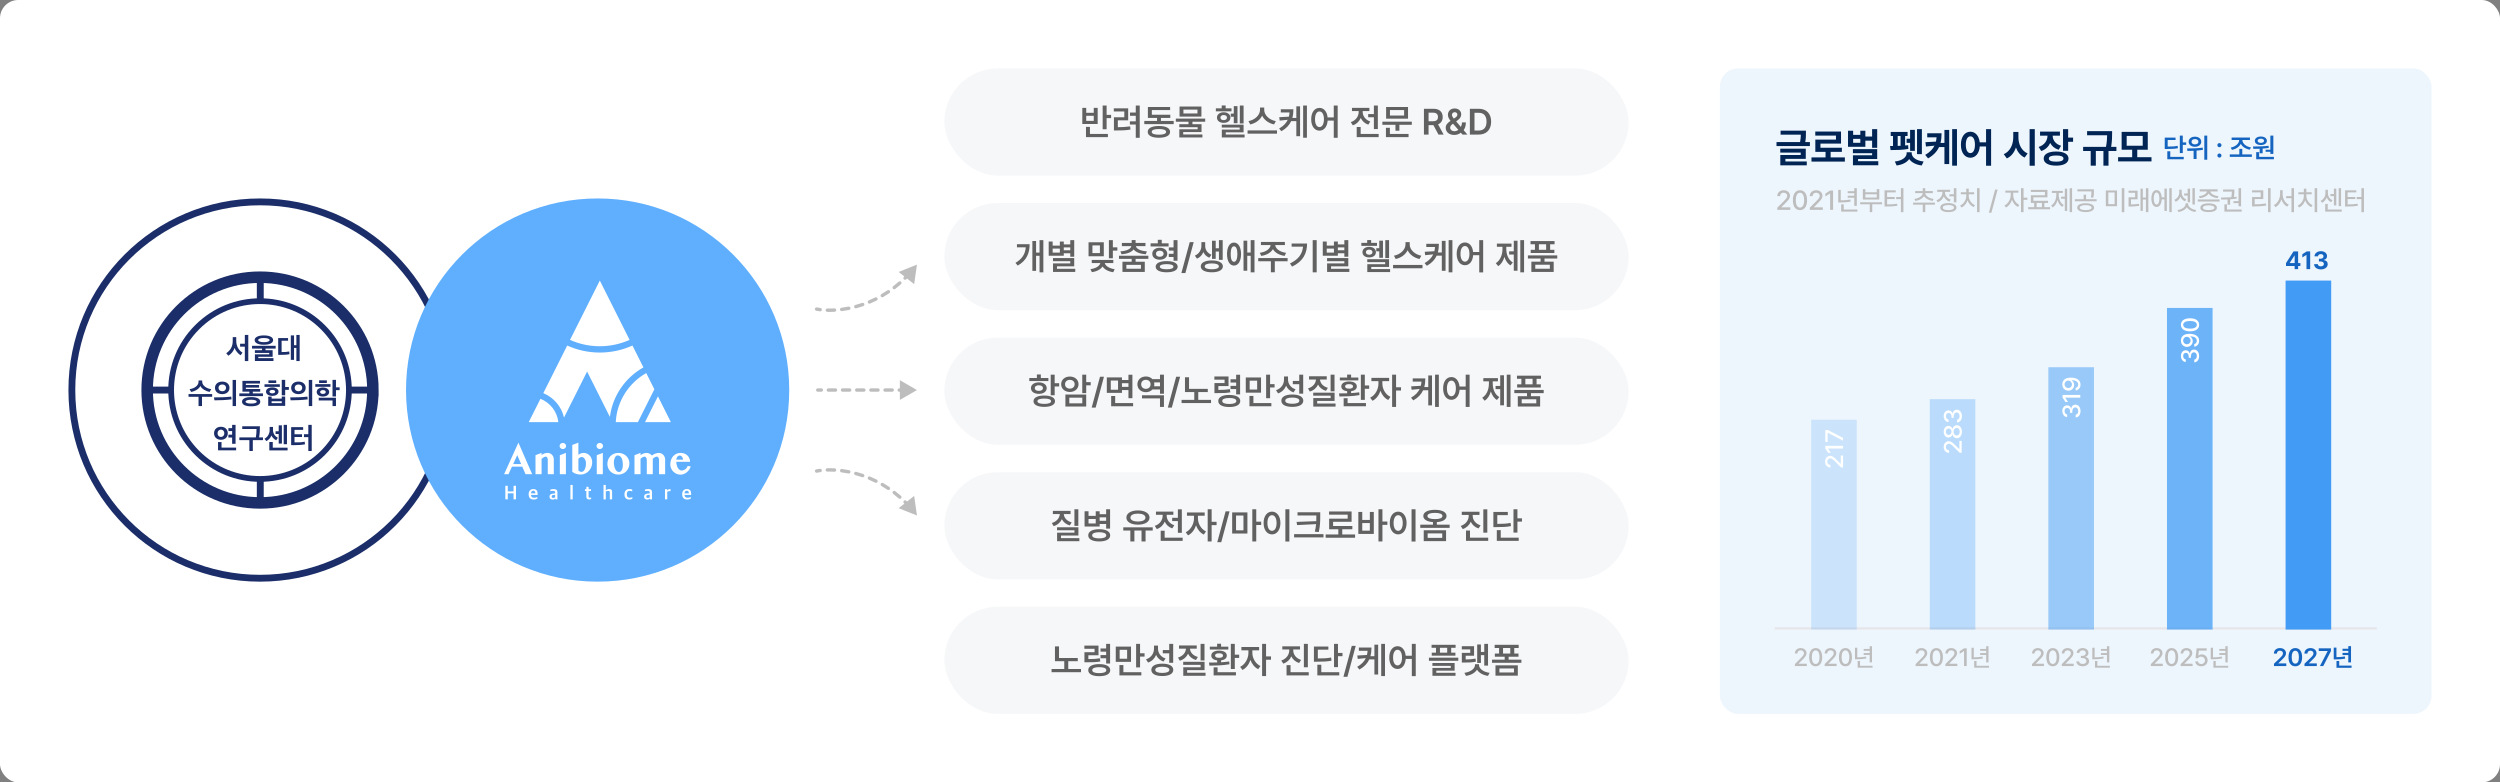 <svg width="1096" height="343" viewBox="0 0 1096 343" fill="none" xmlns="http://www.w3.org/2000/svg">
<rect x="0" y="0" width="1096" height="343" fill="#808080" stroke="none"/>
<rect width="1096" height="343" rx="8" fill="white"/>
<rect x="414" y="30" width="300" height="47" rx="23.5" fill="#F6F7F9"/>
<path d="M485.141 46.281V50.359H487.109V51.797H485.141V56.672H483.406V46.281H485.141ZM474.484 54.375V47.281H476.203V49.438H479.5V47.281H481.219V54.375H474.484ZM476.094 60.109V55.625H477.828V58.703H485.703V60.109H476.094ZM476.203 53H479.5V50.781H476.203V53ZM499.656 46.266V60.406H497.922V54.609H495.344V53.188H497.922V50.766H495.391V49.344H497.922V46.266H499.656ZM488.297 48.875V47.484H494.594V52.766H490.062V55.766C491.93 55.758 493.547 55.672 495.453 55.391L495.594 56.812C493.43 57.156 491.633 57.203 489.438 57.203H488.344V51.406H492.891V48.875H488.297ZM514.547 53.031V54.422H501.656V53.031H507.25V51.688H503.234V46.906H512.984V48.266H504.969V50.312H513.062V51.688H508.953V53.031H514.547ZM503.156 57.812C503.156 56.156 505.008 55.227 508.078 55.234C511.125 55.227 512.961 56.156 512.969 57.812C512.961 59.453 511.125 60.383 508.078 60.391C505.008 60.383 503.156 59.453 503.156 57.812ZM504.922 57.812C504.914 58.633 506.023 59.055 508.078 59.047C510.102 59.055 511.219 58.633 511.234 57.812C511.219 57 510.102 56.562 508.078 56.562C506.023 56.562 504.914 57 504.922 57.812ZM528.359 52V53.375H522.766V54.438H526.75V57.906H518.719V58.938H527.141V60.266H517.016V56.656H525.047V55.75H517V54.438H521.031V53.375H515.484V52H528.359ZM517.109 51.109V46.703H526.703V51.109H517.109ZM518.812 49.75H524.969V48.062H518.812V49.75ZM545.188 46.281V54.125H543.531V46.281H545.188ZM533.031 48.797V47.484H535.594V46.25H537.328V47.484H539.891V48.797H533.031ZM533.516 51.562C533.516 50.148 534.742 49.211 536.469 49.219C538.188 49.211 539.422 50.148 539.422 51.562C539.422 52.961 538.188 53.875 536.469 53.859C534.742 53.875 533.516 52.961 533.516 51.562ZM535.031 51.562C535.031 52.25 535.617 52.672 536.469 52.672C537.32 52.672 537.906 52.25 537.906 51.562C537.906 50.867 537.32 50.43 536.469 50.438C535.617 50.43 535.031 50.867 535.031 51.562ZM535.625 55.906V54.641H545.188V58.016H537.375V58.969H545.641V60.266H535.641V56.812H543.469V55.906H535.625ZM539.578 51.188V49.812H540.891V46.516H542.516V54.016H540.891V51.188H539.578ZM554.234 48.203C554.234 50.383 556.367 52.578 559.328 53.094L558.547 54.547C556.18 54.055 554.242 52.617 553.32 50.719C552.391 52.602 550.453 54.047 548.094 54.547L547.328 53.094C550.242 52.562 552.383 50.375 552.391 48.203V47.156H554.234V48.203ZM546.938 58.594V57.156H559.844V58.594H546.938ZM567.031 47.891C567.023 49.219 566.898 50.492 566.57 51.688H568.312V46.609H569.953V59.719H568.312V53.094H566.055C565.281 54.797 563.945 56.297 561.75 57.531L560.766 56.344C562.68 55.25 563.859 53.977 564.547 52.516L561.016 52.875L560.812 51.375L565.039 51.141C565.188 50.555 565.281 49.938 565.328 49.297H561.5V47.891H567.031ZM571.297 60.391V46.266H572.953V60.391H571.297ZM578.453 47.297C580.359 47.297 581.773 48.891 582.023 51.469H584.719V46.266H586.438V60.406H584.719V52.875H582.039C581.852 55.602 580.414 57.281 578.453 57.281C576.328 57.281 574.82 55.352 574.828 52.281C574.82 49.234 576.328 47.297 578.453 47.297ZM576.5 52.281C576.492 54.453 577.289 55.711 578.453 55.719C579.625 55.711 580.414 54.453 580.422 52.281C580.414 50.125 579.625 48.859 578.453 48.859C577.289 48.859 576.492 50.125 576.5 52.281ZM604.047 46.281V56.594H602.312V51.422H599.812V50.016H602.312V46.281H604.047ZM592.188 53.547C594.438 52.805 595.641 50.961 595.641 49.078V48.703H592.703V47.297H600.328V48.703H597.406V49.094C597.406 50.789 598.547 52.547 600.734 53.266L599.859 54.656C598.281 54.117 597.164 53.039 596.547 51.703C595.93 53.188 594.75 54.375 593.078 54.953L592.188 53.547ZM594.781 60.109V55.688H596.516V58.703H604.406V60.109H594.781ZM618.938 53.328V54.719H613.484V57.312H611.766V54.719H606.031V53.328H618.938ZM607.594 60.109V56.016H609.328V58.703H617.516V60.109H607.594ZM607.672 52.016V46.906H617.281V52.016H607.672ZM609.359 50.656H615.562V48.266H609.359V50.656ZM624.25 59V47.688H628.5C631.094 47.688 632.477 49.141 632.484 51.297C632.477 52.836 631.773 53.977 630.445 54.516L632.891 59H630.625L628.406 54.859H626.281V59H624.25ZM626.281 53.156H628.188C629.719 53.164 630.406 52.508 630.406 51.297C630.406 50.094 629.719 49.391 628.188 49.391H626.281V53.156ZM637.531 59.156C635.219 59.164 633.797 57.797 633.797 56C633.797 54.664 634.656 53.852 635.922 52.977C635.273 52.172 634.766 51.344 634.766 50.344C634.766 48.734 635.938 47.547 637.719 47.547C639.5 47.547 640.602 48.727 640.594 50.109C640.602 51.188 640.039 52.008 639.094 52.688L638.375 53.219L640.445 55.648C640.742 55.086 640.922 54.422 640.922 53.672H642.641C642.633 55.227 642.203 56.328 641.656 57.062L643.312 59H641.156L640.43 58.172C639.625 58.852 638.523 59.164 637.531 59.156ZM635.75 55.906C635.75 56.805 636.477 57.523 637.594 57.531C638.195 57.531 638.812 57.312 639.344 56.93L636.992 54.227L636.812 54.359C636.047 54.922 635.75 55.516 635.75 55.906ZM636.531 50.375C636.539 50.891 636.883 51.414 637.352 52L638 51.562C638.594 51.18 638.906 50.773 638.906 50.203C638.906 49.711 638.469 49.18 637.75 49.188C637.031 49.18 636.539 49.758 636.531 50.375ZM648.234 59H644.391V47.688H648.297C651.672 47.688 653.711 49.805 653.719 53.328C653.711 56.867 651.672 59 648.234 59ZM646.422 57.234H648.125C650.492 57.242 651.688 55.938 651.688 53.328C651.688 50.734 650.492 49.445 648.188 49.453H646.422V57.234Z" fill="#616161"/>
<rect x="414" y="89" width="300" height="47" rx="23.5" fill="#F6F7F9"/>
<path d="M457.406 105.266V119.391H455.734V112.141H454.219V118.734H452.594V105.641H454.219V110.734H455.734V105.266H457.406ZM445.172 115.234C448.18 113.5 449.453 111.266 449.703 108.438H445.828V107.047H451.391C451.391 110.867 450.188 114.148 446.172 116.438L445.172 115.234ZM470.938 105.266V112.562H469.203V111.031H466.359V112.109H459.75V105.891H461.484V107.672H464.641V105.891H466.359V107.141H469.203V105.266H470.938ZM461.484 110.734H464.641V109H461.484V110.734ZM461.625 114.5V113.141H470.938V116.766H463.375V117.844H471.391V119.219H461.641V115.484H469.203V114.5H461.625ZM466.359 109.703H469.203V108.453H466.359V109.703ZM483.906 106.203V112.344H477.219V106.203H483.906ZM478.047 118C480.547 117.664 482.109 116.562 482.391 115.328H478.625V113.953H488.078V115.328H484.328C484.609 116.531 486.203 117.672 488.672 118.016L488.047 119.344C485.836 119.031 484.164 118.086 483.352 116.812C482.539 118.086 480.883 119.016 478.688 119.312L478.047 118ZM478.922 110.953H482.203V107.594H478.922V110.953ZM486.141 113.234V105.266H487.875V108.438H489.844V109.875H487.875V113.234H486.141ZM503.438 112.125V113.5H497.844V114.734H501.875V119.219H492.078V114.734H496.125V113.5H490.562V112.125H503.438ZM491.172 110.203C494.141 109.992 495.789 109.047 495.992 107.891H491.828V106.516H496.125V105.25H497.844V106.516H502.172V107.891H497.977C498.172 109.047 499.844 109.992 502.797 110.203L502.297 111.484C499.75 111.289 497.867 110.539 496.984 109.344C496.094 110.539 494.211 111.289 491.688 111.484L491.172 110.203ZM493.797 117.812H500.188V116.125H493.797V117.812ZM512.312 106.672V108.047H504.422V106.672H507.578V105.141H509.312V106.672H512.312ZM505.156 111.25C505.148 109.672 506.492 108.609 508.422 108.609C510.344 108.609 511.727 109.672 511.734 111.25C511.727 112.82 510.344 113.859 508.422 113.859C506.492 113.859 505.148 112.82 505.156 111.25ZM506.641 116.922C506.641 115.367 508.477 114.461 511.469 114.469C514.453 114.461 516.289 115.367 516.297 116.922C516.289 118.453 514.453 119.375 511.469 119.375C508.477 119.375 506.641 118.453 506.641 116.922ZM506.781 111.25C506.773 112.078 507.422 112.562 508.422 112.562C509.422 112.562 510.109 112.078 510.109 111.25C510.109 110.406 509.422 109.906 508.422 109.906C507.422 109.906 506.773 110.406 506.781 111.25ZM508.469 116.922C508.461 117.656 509.562 118.055 511.469 118.047C513.359 118.055 514.438 117.656 514.438 116.922C514.438 116.172 513.359 115.797 511.469 115.797C509.562 115.797 508.461 116.172 508.469 116.922ZM512.391 112.656V111.266H514.484V109.875H512.406V108.469H514.484V105.266H516.219V114.312H514.484V112.656H512.391ZM523.312 106.156L519.672 119.703H517.922L521.578 106.156H523.312ZM528.359 107.891C528.367 109.414 529.258 110.953 531.109 111.656L530.188 112.984C528.93 112.508 528.055 111.602 527.547 110.508C527.031 111.766 526.109 112.844 524.766 113.406L523.828 112.078C525.773 111.219 526.68 109.453 526.688 107.891V106.141H528.359V107.891ZM526.422 116.766C526.414 115.141 528.289 114.172 531.266 114.172C534.219 114.172 536.102 115.141 536.109 116.766C536.102 118.398 534.219 119.375 531.266 119.375C528.289 119.375 526.414 118.398 526.422 116.766ZM528.156 116.766C528.148 117.602 529.305 118.055 531.266 118.047C533.195 118.055 534.352 117.602 534.359 116.766C534.352 115.938 533.195 115.484 531.266 115.484C529.305 115.484 528.148 115.938 528.156 116.766ZM531.344 113.5V105.547H532.969V108.844H534.375V105.281H536.031V113.938H534.375V110.266H532.969V113.5H531.344ZM540.969 106.344C542.844 106.336 544.062 108.266 544.078 111.375C544.062 114.492 542.844 116.43 540.969 116.422C539.125 116.43 537.922 114.492 537.922 111.375C537.922 108.266 539.125 106.336 540.969 106.344ZM539.531 111.375C539.523 113.586 540.07 114.773 540.969 114.766C541.906 114.773 542.461 113.586 542.469 111.375C542.461 109.172 541.906 107.977 540.969 107.984C540.07 107.977 539.523 109.172 539.531 111.375ZM545.156 118.703V105.516H546.797V110.719H548.297V105.266H549.969V119.391H548.297V112.156H546.797V118.703H545.156ZM564.484 113.141V114.547H558.875V119.375H557.156V114.547H551.609V113.141H564.484ZM552.281 110.828C555.055 110.477 556.914 108.984 557.039 107.438H552.797V106.062H563.297V107.438H559.055C559.172 108.984 561.016 110.477 563.812 110.828L563.188 112.188C560.781 111.844 558.906 110.742 558.047 109.219C557.18 110.742 555.32 111.844 552.938 112.188L552.281 110.828ZM577.234 105.266V119.391H575.484V105.266H577.234ZM565.531 115.5C569.234 113.742 570.938 111.352 571.25 108.141H566.25V106.766H573.016C573.016 110.969 571.383 114.539 566.438 116.891L565.531 115.5ZM591.094 105.266V112.562H589.359V111.031H586.516V112.109H579.906V105.891H581.641V107.672H584.797V105.891H586.516V107.141H589.359V105.266H591.094ZM581.641 110.734H584.797V109H581.641V110.734ZM581.781 114.5V113.141H591.094V116.766H583.531V117.844H591.547V119.219H581.797V115.484H589.359V114.5H581.781ZM586.516 109.703H589.359V108.453H586.516V109.703ZM608.969 105.281V113.125H607.312V105.281H608.969ZM596.812 107.797V106.484H599.375V105.25H601.109V106.484H603.672V107.797H596.812ZM597.297 110.562C597.297 109.148 598.523 108.211 600.25 108.219C601.969 108.211 603.203 109.148 603.203 110.562C603.203 111.961 601.969 112.875 600.25 112.859C598.523 112.875 597.297 111.961 597.297 110.562ZM598.812 110.562C598.812 111.25 599.398 111.672 600.25 111.672C601.102 111.672 601.688 111.25 601.688 110.562C601.688 109.867 601.102 109.43 600.25 109.438C599.398 109.43 598.812 109.867 598.812 110.562ZM599.406 114.906V113.641H608.969V117.016H601.156V117.969H609.422V119.266H599.422V115.812H607.25V114.906H599.406ZM603.359 110.188V108.812H604.672V105.516H606.297V113.016H604.672V110.188H603.359ZM618.016 107.203C618.016 109.383 620.148 111.578 623.109 112.094L622.328 113.547C619.961 113.055 618.023 111.617 617.102 109.719C616.172 111.602 614.234 113.047 611.875 113.547L611.109 112.094C614.023 111.562 616.164 109.375 616.172 107.203V106.156H618.016V107.203ZM610.719 117.594V116.156H623.625V117.594H610.719ZM630.812 106.891C630.805 108.219 630.68 109.492 630.352 110.688H632.094V105.609H633.734V118.719H632.094V112.094H629.836C629.062 113.797 627.727 115.297 625.531 116.531L624.547 115.344C626.461 114.25 627.641 112.977 628.328 111.516L624.797 111.875L624.594 110.375L628.82 110.141C628.969 109.555 629.062 108.938 629.109 108.297H625.281V106.891H630.812ZM635.078 119.391V105.266H636.734V119.391H635.078ZM642.234 106.297C644.141 106.297 645.555 107.891 645.805 110.469H648.5V105.266H650.219V119.406H648.5V111.875H645.82C645.633 114.602 644.195 116.281 642.234 116.281C640.109 116.281 638.602 114.352 638.609 111.281C638.602 108.234 640.109 106.297 642.234 106.297ZM640.281 111.281C640.273 113.453 641.07 114.711 642.234 114.719C643.406 114.711 644.195 113.453 644.203 111.281C644.195 109.125 643.406 107.859 642.234 107.859C641.07 107.859 640.273 109.125 640.281 111.281ZM668.156 105.266V119.391H666.5V105.266H668.156ZM655.75 115.375C657.789 114.133 658.688 111.586 658.688 109.125V108.188H656.234V106.781H662.641V108.188H660.359V109.125C660.359 111.508 661.211 113.898 663.234 115.062L662.203 116.344C660.898 115.57 660.031 114.227 659.539 112.617C659.039 114.359 658.141 115.844 656.812 116.672L655.75 115.375ZM661.609 111.594V110.188H663.641V105.531H665.281V118.703H663.641V111.594H661.609ZM682.703 111.953V113.344H677.109V114.703H681.141V119.219H671.344V114.703H675.391V113.344H669.828V111.953H682.703ZM670.984 107.078V105.688H681.516V107.078H679.578V109.5H681.438V110.906H671.062V109.5H672.922V107.078H670.984ZM673.062 117.812H679.453V116.047H673.062V117.812ZM674.656 109.5H677.828V107.078H674.656V109.5Z" fill="#616161"/>
<rect x="414" y="148" width="300" height="47" rx="23.5" fill="#F6F7F9"/>
<path d="M462.367 164.266V167.984H464.336V169.438H462.367V173.281H460.633V164.266H462.367ZM451.242 167.062V165.703H454.57V164.172H456.305V165.703H459.617V167.062H451.242ZM451.961 170.156C451.961 168.641 453.367 167.633 455.43 167.625C457.469 167.633 458.875 168.641 458.883 170.156C458.875 171.672 457.469 172.672 455.43 172.672C453.367 172.672 451.961 171.672 451.961 170.156ZM453.086 175.891C453.07 174.32 454.875 173.398 457.805 173.406C460.703 173.398 462.523 174.32 462.523 175.891C462.523 177.445 460.703 178.375 457.805 178.375C454.875 178.375 453.07 177.445 453.086 175.891ZM453.648 170.156C453.641 170.922 454.359 171.367 455.43 171.359C456.5 171.367 457.227 170.922 457.227 170.156C457.227 169.375 456.5 168.906 455.43 168.906C454.359 168.906 453.641 169.375 453.648 170.156ZM454.805 175.891C454.797 176.641 455.875 177.062 457.805 177.062C459.711 177.062 460.781 176.641 460.789 175.891C460.781 175.117 459.711 174.734 457.805 174.734C455.875 174.734 454.797 175.117 454.805 175.891ZM476.195 164.266V167.531H478.164V168.938H476.195V172.344H474.461V164.266H476.195ZM465.211 168.453C465.203 166.461 466.844 165.062 469.023 165.078C471.195 165.062 472.82 166.461 472.836 168.453C472.82 170.438 471.195 171.836 469.023 171.844C466.844 171.836 465.203 170.438 465.211 168.453ZM466.914 168.453C466.906 169.625 467.805 170.367 469.023 170.375C470.227 170.367 471.125 169.625 471.133 168.453C471.125 167.289 470.227 166.523 469.023 166.531C467.805 166.523 466.906 167.289 466.914 168.453ZM467.07 178.219V172.969H476.195V178.219H467.07ZM468.789 176.812H474.477V174.344H468.789V176.812ZM483.977 165.156L480.336 178.703H478.586L482.242 165.156H483.977ZM491.867 165.453V166.578H494.711V164.281H496.445V174.562H494.711V171H491.867V172.219H485.227V165.453H491.867ZM486.961 170.859H490.148V166.828H486.961V170.859ZM487.133 178.109V173.609H488.898V176.703H496.758V178.109H487.133ZM491.867 169.609H494.711V168H491.867V169.609ZM510.273 173.281V178.391H508.539V174.656H500.648V173.281H510.273ZM498.633 168.469C498.633 166.469 500.234 165.031 502.367 165.047C503.531 165.039 504.547 165.477 505.211 166.219H508.539V164.266H510.273V172.609H508.539V170.734H505.227C504.555 171.484 503.539 171.938 502.367 171.938C500.234 171.938 498.633 170.5 498.633 168.469ZM500.289 168.469C500.289 169.695 501.156 170.461 502.367 170.469C503.523 170.461 504.406 169.695 504.414 168.469C504.406 167.289 503.523 166.508 502.367 166.516C501.156 166.508 500.289 167.289 500.289 168.469ZM505.961 169.328H508.539V167.641H505.969C506.031 167.906 506.07 168.18 506.07 168.469C506.07 168.766 506.031 169.055 505.961 169.328ZM517.367 165.156L513.727 178.703H511.977L515.633 165.156H517.367ZM529.492 170.469V171.875H525.32V175.297H530.914V176.703H518.008V175.297H523.57V171.875H519.492V165.391H521.273V170.469H529.492ZM538.586 165.031V169.266H534.133V170.938C536.406 170.922 537.695 170.859 539.195 170.594L539.367 172C537.68 172.297 536.219 172.352 533.445 172.344H532.414V167.938H536.852V166.438H532.383V165.031H538.586ZM534.086 175.797C534.07 174.125 535.906 173.141 538.914 173.141C541.906 173.141 543.727 174.125 543.727 175.797C543.727 177.484 541.906 178.445 538.914 178.438C535.906 178.445 534.07 177.484 534.086 175.797ZM535.836 175.797C535.828 176.664 536.922 177.102 538.914 177.109C540.883 177.102 542.008 176.664 542.008 175.797C542.008 174.93 540.883 174.477 538.914 174.484C536.922 174.477 535.828 174.93 535.836 175.797ZM539.461 170.578V169.172H541.93V167.688H539.461V166.281H541.93V164.281H543.664V172.906H541.93V170.578H539.461ZM552.836 165.484V172.156H546.148V165.484H552.836ZM547.758 178.109V173.578H549.492V176.703H557.367V178.109H547.758ZM547.852 170.781H551.133V166.875H547.852V170.781ZM555.07 174.578V164.266H556.805V168.406H558.773V169.859H556.805V174.578H555.07ZM564.664 166.297C564.656 168.219 565.781 169.977 567.992 170.672L567.055 172.031C565.516 171.484 564.438 170.453 563.836 169.117C563.211 170.656 562.031 171.867 560.32 172.469L559.398 171.062C561.734 170.297 562.906 168.414 562.914 166.375V165.031H564.664V166.297ZM561.742 175.672C561.727 173.953 563.562 172.945 566.539 172.953C569.531 172.945 571.359 173.953 571.367 175.672C571.359 177.391 569.531 178.375 566.539 178.375C563.562 178.375 561.727 177.391 561.742 175.672ZM563.461 175.672C563.453 176.531 564.578 177.008 566.539 177.016C568.516 177.008 569.633 176.531 569.633 175.672C569.633 174.781 568.516 174.305 566.539 174.297C564.578 174.305 563.453 174.781 563.461 175.672ZM566.773 168.422V167H569.586V164.266H571.32V172.578H569.586V168.422H566.773ZM585.055 164.266V171.547H583.336V164.266H585.055ZM573.43 170.281C575.625 169.633 576.836 168.039 576.922 166.375H573.883V164.969H581.648V166.375H578.688C578.766 167.938 579.961 169.422 582.148 170.016L581.305 171.359C579.656 170.883 578.477 169.883 577.836 168.602C577.195 170.016 575.969 171.133 574.227 171.656L573.43 170.281ZM575.711 173.469V172.141H585.086V175.781H577.445V176.922H585.508V178.266H575.742V174.516H583.352V173.469H575.711ZM598.336 164.266V169H600.242V170.438H598.336V175.297H596.602V164.266H598.336ZM587.023 172.469C588.078 172.469 589.305 172.461 590.586 172.422V171.523C589.016 171.328 588.016 170.555 588.023 169.422C588.016 168.039 589.383 167.219 591.43 167.234C593.484 167.219 594.836 168.039 594.836 169.422C594.836 170.547 593.867 171.312 592.32 171.523V172.336C593.523 172.266 594.734 172.156 595.867 171.984L596.008 173.203C593.016 173.766 589.648 173.805 587.211 173.828L587.023 172.469ZM587.383 166.766V165.5H590.586V164.219H592.32V165.5H595.492V166.766H587.383ZM589.055 178.109V174.562H590.789V176.703H598.836V178.109H589.055ZM589.695 169.422C589.68 170.031 590.336 170.391 591.43 170.391C592.523 170.391 593.18 170.031 593.18 169.422C593.18 168.758 592.523 168.398 591.43 168.406C590.336 168.398 589.68 168.758 589.695 169.422ZM606.039 168.281C606.031 170.461 607.344 172.945 609.57 173.984L608.602 175.359C607.008 174.609 605.828 173.094 605.195 171.328C604.555 173.266 603.32 174.922 601.695 175.703L600.68 174.344C602.93 173.273 604.297 170.633 604.305 168.281V167.094H601.227V165.656H608.992V167.094H606.039V168.281ZM610.305 178.391V164.266H612.039V169.766H614.211V171.219H612.039V178.391H610.305ZM624.867 165.891C624.859 167.219 624.734 168.492 624.406 169.688H626.148V164.609H627.789V177.719H626.148V171.094H623.891C623.117 172.797 621.781 174.297 619.586 175.531L618.602 174.344C620.516 173.25 621.695 171.977 622.383 170.516L618.852 170.875L618.648 169.375L622.875 169.141C623.023 168.555 623.117 167.938 623.164 167.297H619.336V165.891H624.867ZM629.133 178.391V164.266H630.789V178.391H629.133ZM636.289 165.297C638.195 165.297 639.609 166.891 639.859 169.469H642.555V164.266H644.273V178.406H642.555V170.875H639.875C639.688 173.602 638.25 175.281 636.289 175.281C634.164 175.281 632.656 173.352 632.664 170.281C632.656 167.234 634.164 165.297 636.289 165.297ZM634.336 170.281C634.328 172.453 635.125 173.711 636.289 173.719C637.461 173.711 638.25 172.453 638.258 170.281C638.25 168.125 637.461 166.859 636.289 166.859C635.125 166.859 634.328 168.125 634.336 170.281ZM662.211 164.266V178.391H660.555V164.266H662.211ZM649.805 174.375C651.844 173.133 652.742 170.586 652.742 168.125V167.188H650.289V165.781H656.695V167.188H654.414V168.125C654.414 170.508 655.266 172.898 657.289 174.062L656.258 175.344C654.953 174.57 654.086 173.227 653.594 171.617C653.094 173.359 652.195 174.844 650.867 175.672L649.805 174.375ZM655.664 170.594V169.188H657.695V164.531H659.336V177.703H657.695V170.594H655.664ZM676.758 170.953V172.344H671.164V173.703H675.195V178.219H665.398V173.703H669.445V172.344H663.883V170.953H676.758ZM665.039 166.078V164.688H675.57V166.078H673.633V168.5H675.492V169.906H665.117V168.5H666.977V166.078H665.039ZM667.117 176.812H673.508V175.047H667.117V176.812ZM668.711 168.5H671.883V166.078H668.711V168.5Z" fill="#616161"/>
<rect x="414" y="207" width="300" height="47" rx="23.5" fill="#F6F7F9"/>
<path d="M472.742 223.266V230.547H471.023V223.266H472.742ZM461.117 229.281C463.312 228.633 464.523 227.039 464.609 225.375H461.57V223.969H469.336V225.375H466.375C466.453 226.938 467.648 228.422 469.836 229.016L468.992 230.359C467.344 229.883 466.164 228.883 465.523 227.602C464.883 229.016 463.656 230.133 461.914 230.656L461.117 229.281ZM463.398 232.469V231.141H472.773V234.781H465.133V235.922H473.195V237.266H463.43V233.516H471.039V232.469H463.398ZM477.211 224.125V226.156H480.367V224.125H482.086V225.438H484.93V223.266H486.664V231.75H484.93V229.719H482.086V230.844H475.477V224.125H477.211ZM477.086 234.703C477.07 232.984 478.906 232 481.883 232C484.875 232 486.703 232.984 486.711 234.703C486.703 236.391 484.875 237.375 481.883 237.375C478.906 237.375 477.07 236.391 477.086 234.703ZM477.211 229.484H480.367V227.516H477.211V229.484ZM478.805 234.703C478.797 235.562 479.922 236.031 481.883 236.031C483.859 236.031 484.977 235.562 484.977 234.703C484.977 233.797 483.859 233.336 481.883 233.328C479.922 233.336 478.797 233.797 478.805 234.703ZM482.086 228.312H484.93V226.812H482.086V228.312ZM505.352 231.188V232.594H502.211V237.391H500.445V232.594H497.32V237.391H495.539V232.594H492.445V231.188H505.352ZM493.805 226.922C493.797 225 495.859 223.773 498.867 223.766C501.875 223.773 503.953 225 503.961 226.922C503.953 228.82 501.875 230.016 498.867 230.016C495.859 230.016 493.797 228.82 493.805 226.922ZM495.586 226.922C495.578 228 496.875 228.633 498.867 228.641C500.867 228.633 502.164 228 502.164 226.922C502.164 225.812 500.867 225.172 498.867 225.172C496.875 225.172 495.578 225.812 495.586 226.922ZM518.117 223.281V233.594H516.383V228.422H513.883V227.016H516.383V223.281H518.117ZM506.258 230.547C508.508 229.805 509.711 227.961 509.711 226.078V225.703H506.773V224.297H514.398V225.703H511.477V226.094C511.477 227.789 512.617 229.547 514.805 230.266L513.93 231.656C512.352 231.117 511.234 230.039 510.617 228.703C510 230.188 508.82 231.375 507.148 231.953L506.258 230.547ZM508.852 237.109V232.688H510.586V235.703H518.477V237.109H508.852ZM525.18 227.281C525.172 229.461 526.484 231.945 528.711 232.984L527.742 234.359C526.148 233.609 524.969 232.094 524.336 230.328C523.695 232.266 522.461 233.922 520.836 234.703L519.82 233.344C522.07 232.273 523.438 229.633 523.445 227.281V226.094H520.367V224.656H528.133V226.094H525.18V227.281ZM529.445 237.391V223.266H531.18V228.766H533.352V230.219H531.18V237.391H529.445ZM539.039 224.156L535.398 237.703H533.648L537.305 224.156H539.039ZM546.867 224.641V233.891H540.18V224.641H546.867ZM541.883 232.5H545.133V226H541.883V232.5ZM549.008 237.391V223.266H550.742V228.688H552.914V230.156H550.742V237.391H549.008ZM565.258 223.266V237.406H563.508V223.266H565.258ZM553.961 229.281C553.953 226.234 555.508 224.297 557.648 224.297C559.766 224.297 561.328 226.234 561.336 229.281C561.328 232.352 559.766 234.281 557.648 234.281C555.508 234.281 553.953 232.352 553.961 229.281ZM555.633 229.281C555.633 231.453 556.453 232.711 557.648 232.719C558.836 232.711 559.648 231.453 559.648 229.281C559.648 227.125 558.836 225.859 557.648 225.859C556.453 225.859 555.633 227.125 555.633 229.281ZM578.789 224.578V226.266C578.789 228.32 578.789 230.258 578.164 233.25L576.43 233.094C576.719 231.859 576.875 230.773 576.969 229.773L568.648 230.203L568.414 228.797L577.047 228.469C577.078 227.711 577.086 226.984 577.086 226.266V225.984H568.836V224.578H578.789ZM567.336 235.594V234.172H580.211V235.594H567.336ZM594.07 234.312V235.75H581.164V234.312H586.727V232.016H582.695V227.391H590.82V225.641H582.664V224.234H592.539V228.766H584.43V230.594H592.867V232.016H588.445V234.312H594.07ZM606.055 223.266V228.641H608.227V230.109H606.055V237.391H604.32V223.266H606.055ZM595.492 234.078V224.422H597.211V227.953H600.539V224.422H602.273V234.078H595.492ZM597.211 232.656H600.539V229.312H597.211V232.656ZM620.57 223.266V237.406H618.82V223.266H620.57ZM609.273 229.281C609.266 226.234 610.82 224.297 612.961 224.297C615.078 224.297 616.641 226.234 616.648 229.281C616.641 232.352 615.078 234.281 612.961 234.281C610.82 234.281 609.266 232.352 609.273 229.281ZM610.945 229.281C610.945 231.453 611.766 232.711 612.961 232.719C614.148 232.711 614.961 231.453 614.961 229.281C614.961 227.125 614.148 225.859 612.961 225.859C611.766 225.859 610.945 227.125 610.945 229.281ZM629.07 223.5C632.195 223.5 634.156 224.516 634.164 226.203C634.156 227.734 632.547 228.719 629.914 228.883V230H635.523V231.406H622.648V230H628.211V228.883C625.609 228.711 623.977 227.727 623.977 226.203C623.977 224.516 625.977 223.5 629.07 223.5ZM624.164 237.219V232.469H633.961V237.219H624.164ZM625.789 226.203C625.773 227.109 627.008 227.578 629.07 227.578C631.133 227.578 632.367 227.109 632.367 226.203C632.367 225.328 631.133 224.836 629.07 224.844C627.008 224.836 625.773 225.328 625.789 226.203ZM625.883 235.812H632.273V233.844H625.883V235.812ZM645.633 226.141C645.633 227.898 646.836 229.617 649.086 230.312L648.195 231.672C646.594 231.156 645.43 230.094 644.781 228.75C644.148 230.211 642.945 231.375 641.273 231.953L640.383 230.578C642.656 229.828 643.867 228 643.883 226.141V225.734H640.836V224.344H648.602V225.734H645.633V226.141ZM642.695 237.109V232.594H644.445V235.703H652.43V237.109H642.695ZM650.289 233.531V223.281H652.039V233.531H650.289ZM665.242 223.266V227.234H667.227V228.672H665.242V233.484H663.508V223.266H665.242ZM654.695 231.094V224.438H661.023V225.828H656.414V229.672C659.07 229.672 660.547 229.586 662.227 229.234L662.414 230.641C660.562 231.008 658.922 231.094 655.836 231.094H654.695ZM656.195 237.109V232.406H657.93V235.703H665.805V237.109H656.195Z" fill="#616161"/>
<rect x="414" y="266" width="300" height="47" rx="23.5" fill="#F6F7F9"/>
<path d="M472.492 288.469V289.875H468.32V293.297H473.914V294.703H461.008V293.297H466.57V289.875H462.492V283.391H464.273V288.469H472.492ZM481.586 283.031V287.266H477.133V288.938C479.406 288.922 480.695 288.859 482.195 288.594L482.367 290C480.68 290.297 479.219 290.352 476.445 290.344H475.414V285.938H479.852V284.438H475.383V283.031H481.586ZM477.086 293.797C477.07 292.125 478.906 291.141 481.914 291.141C484.906 291.141 486.727 292.125 486.727 293.797C486.727 295.484 484.906 296.445 481.914 296.438C478.906 296.445 477.07 295.484 477.086 293.797ZM478.836 293.797C478.828 294.664 479.922 295.102 481.914 295.109C483.883 295.102 485.008 294.664 485.008 293.797C485.008 292.93 483.883 292.477 481.914 292.484C479.922 292.477 478.828 292.93 478.836 293.797ZM482.461 288.578V287.172H484.93V285.688H482.461V284.281H484.93V282.281H486.664V290.906H484.93V288.578H482.461ZM495.836 283.484V290.156H489.148V283.484H495.836ZM490.758 296.109V291.578H492.492V294.703H500.367V296.109H490.758ZM490.852 288.781H494.133V284.875H490.852V288.781ZM498.07 292.578V282.266H499.805V286.406H501.773V287.859H499.805V292.578H498.07ZM507.664 284.297C507.656 286.219 508.781 287.977 510.992 288.672L510.055 290.031C508.516 289.484 507.438 288.453 506.836 287.117C506.211 288.656 505.031 289.867 503.32 290.469L502.398 289.062C504.734 288.297 505.906 286.414 505.914 284.375V283.031H507.664V284.297ZM504.742 293.672C504.727 291.953 506.562 290.945 509.539 290.953C512.531 290.945 514.359 291.953 514.367 293.672C514.359 295.391 512.531 296.375 509.539 296.375C506.562 296.375 504.727 295.391 504.742 293.672ZM506.461 293.672C506.453 294.531 507.578 295.008 509.539 295.016C511.516 295.008 512.633 294.531 512.633 293.672C512.633 292.781 511.516 292.305 509.539 292.297C507.578 292.305 506.453 292.781 506.461 293.672ZM509.773 286.422V285H512.586V282.266H514.32V290.578H512.586V286.422H509.773ZM528.055 282.266V289.547H526.336V282.266H528.055ZM516.43 288.281C518.625 287.633 519.836 286.039 519.922 284.375H516.883V282.969H524.648V284.375H521.688C521.766 285.938 522.961 287.422 525.148 288.016L524.305 289.359C522.656 288.883 521.477 287.883 520.836 286.602C520.195 288.016 518.969 289.133 517.227 289.656L516.43 288.281ZM518.711 291.469V290.141H528.086V293.781H520.445V294.922H528.508V296.266H518.742V292.516H526.352V291.469H518.711ZM541.336 282.266V287H543.242V288.438H541.336V293.297H539.602V282.266H541.336ZM530.023 290.469C531.078 290.469 532.305 290.461 533.586 290.422V289.523C532.016 289.328 531.016 288.555 531.023 287.422C531.016 286.039 532.383 285.219 534.43 285.234C536.484 285.219 537.836 286.039 537.836 287.422C537.836 288.547 536.867 289.312 535.32 289.523V290.336C536.523 290.266 537.734 290.156 538.867 289.984L539.008 291.203C536.016 291.766 532.648 291.805 530.211 291.828L530.023 290.469ZM530.383 284.766V283.5H533.586V282.219H535.32V283.5H538.492V284.766H530.383ZM532.055 296.109V292.562H533.789V294.703H541.836V296.109H532.055ZM532.695 287.422C532.68 288.031 533.336 288.391 534.43 288.391C535.523 288.391 536.18 288.031 536.18 287.422C536.18 286.758 535.523 286.398 534.43 286.406C533.336 286.398 532.68 286.758 532.695 287.422ZM549.039 286.281C549.031 288.461 550.344 290.945 552.57 291.984L551.602 293.359C550.008 292.609 548.828 291.094 548.195 289.328C547.555 291.266 546.32 292.922 544.695 293.703L543.68 292.344C545.93 291.273 547.297 288.633 547.305 286.281V285.094H544.227V283.656H551.992V285.094H549.039V286.281ZM553.305 296.391V282.266H555.039V287.766H557.211V289.219H555.039V296.391H553.305ZM566.961 285.141C566.961 286.898 568.164 288.617 570.414 289.312L569.523 290.672C567.922 290.156 566.758 289.094 566.109 287.75C565.477 289.211 564.273 290.375 562.602 290.953L561.711 289.578C563.984 288.828 565.195 287 565.211 285.141V284.734H562.164V283.344H569.93V284.734H566.961V285.141ZM564.023 296.109V291.594H565.773V294.703H573.758V296.109H564.023ZM571.617 292.531V282.281H573.367V292.531H571.617ZM586.57 282.266V286.234H588.555V287.672H586.57V292.484H584.836V282.266H586.57ZM576.023 290.094V283.438H582.352V284.828H577.742V288.672C580.398 288.672 581.875 288.586 583.555 288.234L583.742 289.641C581.891 290.008 580.25 290.094 577.164 290.094H576.023ZM577.523 296.109V291.406H579.258V294.703H587.133V296.109H577.523ZM594.352 283.156L590.711 296.703H588.961L592.617 283.156H594.352ZM601.258 283.891C601.25 285.219 601.125 286.492 600.797 287.688H602.539V282.609H604.18V295.719H602.539V289.094H600.281C599.508 290.797 598.172 292.297 595.977 293.531L594.992 292.344C596.906 291.25 598.086 289.977 598.773 288.516L595.242 288.875L595.039 287.375L599.266 287.141C599.414 286.555 599.508 285.938 599.555 285.297H595.727V283.891H601.258ZM605.523 296.391V282.266H607.18V296.391H605.523ZM612.68 283.297C614.586 283.297 616 284.891 616.25 287.469H618.945V282.266H620.664V296.406H618.945V288.875H616.266C616.078 291.602 614.641 293.281 612.68 293.281C610.555 293.281 609.047 291.352 609.055 288.281C609.047 285.234 610.555 283.297 612.68 283.297ZM610.727 288.281C610.719 290.453 611.516 291.711 612.68 291.719C613.852 291.711 614.641 290.453 614.648 288.281C614.641 286.125 613.852 284.859 612.68 284.859C611.516 284.859 610.719 286.125 610.727 288.281ZM638.133 282.672V283.984H636.195V286.125H638.055V287.438H627.68V286.125H629.539V283.984H627.602V282.672H638.133ZM626.445 289.703V288.328H639.32V289.703H626.445ZM627.961 291.922V290.656H637.711V294.016H629.68V294.969H638.102V296.266H627.977V292.812H636.008V291.922H627.961ZM631.273 286.125H634.445V283.984H631.273V286.125ZM652.352 282.281V291.812H650.695V287.203H649.227V290.625H647.602V282.547H649.227V285.797H650.695V282.281H652.352ZM640.852 284.703V283.297H646.227V287.469H642.555V289.102C644.203 289.086 645.445 289 646.883 288.719L647.039 290.078C645.359 290.422 643.938 290.469 641.836 290.469H640.867V286.203H644.555V284.703H640.852ZM641.992 294.969C644.828 294.594 646.633 293.07 646.648 291.469V291.172H648.383V291.469C648.375 293.07 650.18 294.594 653.039 294.969L652.336 296.312C650.125 295.984 648.383 294.984 647.516 293.594C646.641 294.984 644.898 295.984 642.695 296.312L641.992 294.969ZM666.977 289.203V290.578H654.102V289.203H659.648V287.906H655.336V286.5H657.195V284.078H655.258V282.688H665.789V284.078H663.852V286.5H665.711V287.906H661.383V289.203H666.977ZM655.617 296.219V291.688H665.414V296.219H655.617ZM657.336 294.812H663.727V293.047H657.336V294.812ZM658.93 286.5H662.102V284.078H658.93V286.5Z" fill="#616161"/>
<circle cx="114" cy="171" r="82.5" fill="white" stroke="#1B2E69" stroke-width="3"/>
<g clip-path="url(#clip0_148_4109)">
<path d="M114.105 222.118V122.504" stroke="#1B2E69" stroke-width="3.025"/>
<path d="M64.299 171H163.913" stroke="#1B2E69" stroke-width="3.025"/>
<path d="M163.473 171C163.473 198.328 141.321 220.479 113.992 220.479C86.662 220.479 64.515 198.323 64.515 171C64.515 143.676 86.667 121.52 113.997 121.52C141.326 121.52 163.478 143.671 163.478 171H163.473Z" stroke="#1B2E69" stroke-width="5.041"/>
<path d="M141.552 198.555C156.771 183.337 156.771 158.663 141.552 143.445C126.333 128.227 101.658 128.227 86.439 143.445C71.22 158.663 71.22 183.337 86.439 198.555C101.658 213.773 126.333 213.773 141.552 198.555Z" fill="white" stroke="#1B2E69" stroke-width="2.521"/>
<path d="M105.466 155.751C104.513 155.171 103.213 153.729 102.83 152.534C102.456 153.845 101.282 155.302 100.087 155.948L99.185 154.838C101.025 153.644 102.028 151.829 102.028 149.55V147.801H103.571V149.474C103.571 151.738 104.599 153.513 106.323 154.622L105.461 155.756L105.466 155.751ZM107.332 158.297V151.975H105.26V150.699H107.332V146.823H108.849V158.292H107.332V158.297Z" fill="#1B2E69"/>
<path d="M111.748 158.247V155.353H118.03V154.723H111.738V153.538H114.889V152.817H110.488V151.607H120.848V152.817H116.396V153.538H119.522V156.422H113.24V157.017H119.895V158.252H111.748V158.247ZM115.685 147.04C118.256 147.04 119.739 147.851 119.739 149.096C119.739 150.342 118.256 151.143 115.685 151.143C113.114 151.143 111.632 150.322 111.632 149.096C111.632 147.871 113.114 147.04 115.685 147.04ZM115.685 150.009C117.268 150.009 118.196 149.611 118.196 149.096C118.196 148.582 117.268 148.184 115.685 148.184C114.102 148.184 113.19 148.572 113.19 149.096C113.19 149.621 114.112 150.009 115.685 150.009Z" fill="#1B2E69"/>
<path d="M126.784 154.087L126.925 155.272C126.063 155.504 124.374 155.579 123.048 155.579H121.954V148.194H126.29V149.388C125.352 149.388 124.409 149.378 123.457 149.378V154.344C124.626 154.385 126.008 154.279 126.779 154.087M129.93 158.297V152.544H128.911V157.767H127.495V147.034H128.911V151.345H129.93V146.827H131.372V158.297H129.93Z" fill="#1B2E69"/>
<path d="M87.041 178.023V173.945H82.65V172.76H93.01V173.945H88.558V178.023H87.041ZM91.931 171.807C90.232 171.55 88.407 170.456 87.837 169.196C87.338 170.456 85.508 171.54 83.769 171.822L83.129 170.587C85.11 170.37 87.041 169.095 87.041 167.381V166.791H88.639V167.381C88.639 169.09 90.751 170.416 92.591 170.587L91.936 171.812L91.931 171.807Z" fill="#1B2E69"/>
<path d="M97.623 175.411C96.348 175.462 94.987 175.517 94.019 175.502L93.802 174.217C95.128 174.217 96.232 174.207 97.532 174.156C98.959 174.106 100.351 174 101.369 173.874L101.5 175.084C100.406 175.225 98.848 175.356 97.628 175.416M97.437 167.285C99.378 167.285 100.613 168.429 100.613 170.037C100.613 171.645 99.378 172.79 97.437 172.79C95.496 172.79 94.245 171.63 94.245 170.037C94.245 168.444 95.506 167.285 97.437 167.285ZM97.437 171.53C98.48 171.53 99.095 170.874 99.095 170.022C99.095 169.17 98.475 168.555 97.437 168.555C96.398 168.555 95.788 169.216 95.788 170.022C95.788 170.874 96.403 171.53 97.437 171.53ZM103.471 178.018H101.979V166.549H103.471V178.018Z" fill="#1B2E69"/>
<path d="M110.827 171.716V172.452H115.278V173.662H104.918V172.452H109.319V171.716H106.279V166.967H113.977V168.137H107.787V168.782H113.589V169.916H107.787V170.546H114.078V171.716H110.822H110.827ZM110.106 178.124C107.328 178.124 106.103 177.277 106.103 176.102C106.103 174.927 107.323 174.081 110.09 174.081C112.858 174.081 114.103 174.917 114.103 176.102C114.103 177.287 112.878 178.124 110.101 178.124M110.085 175.25C108.603 175.25 107.655 175.573 107.655 176.102C107.655 176.631 108.608 176.924 110.085 176.924C111.563 176.924 112.546 176.631 112.546 176.102C112.546 175.573 111.603 175.25 110.085 175.25Z" fill="#1B2E69"/>
<path d="M115.962 168.459H122.682V169.594H115.962V168.459ZM119.385 173.556C117.802 173.556 116.617 172.81 116.617 171.691C116.617 170.572 117.787 169.836 119.385 169.836C120.983 169.836 122.103 170.607 122.103 171.691C122.103 172.775 120.943 173.556 119.385 173.556ZM117.585 177.922V173.869H119.078V174.756H123.519V173.854H125.027V177.922H117.585ZM117.691 166.776H121.089V167.92H117.691V166.776ZM119.39 172.452C120.046 172.452 120.625 172.17 120.625 171.691C120.625 171.212 120.046 170.945 119.39 170.945C118.694 170.945 118.13 171.227 118.13 171.691C118.13 172.155 118.71 172.452 119.39 172.452ZM123.519 175.926H119.078V176.738H123.519V175.926ZM125.027 170.91V173.314H123.519V166.544H125.027V169.674H126.635V170.91H125.027Z" fill="#1B2E69"/>
<path d="M131.029 175.411C129.753 175.462 128.387 175.517 127.424 175.502L127.202 174.217C128.528 174.217 129.637 174.207 130.933 174.156C132.36 174.106 133.751 174 134.769 173.874L134.901 175.084C133.807 175.225 132.249 175.356 131.029 175.416M130.832 167.285C132.778 167.285 134.013 168.429 134.013 170.037C134.013 171.645 132.778 172.79 130.832 172.79C128.886 172.79 127.641 171.63 127.641 170.037C127.641 168.444 128.901 167.285 130.832 167.285ZM130.832 171.53C131.876 171.53 132.496 170.874 132.496 170.022C132.496 169.17 131.876 168.555 130.832 168.555C129.789 168.555 129.184 169.216 129.184 170.022C129.184 170.874 129.804 171.53 130.832 171.53ZM136.872 178.018H135.379V166.549H136.872V178.018Z" fill="#1B2E69"/>
<path d="M138.23 168.409H144.885V169.579H138.23V168.409ZM141.588 173.854C140.02 173.854 138.835 173.042 138.835 171.857C138.835 170.673 140.01 169.876 141.588 169.876C143.166 169.876 144.305 170.678 144.305 171.857C144.305 173.037 143.146 173.854 141.588 173.854ZM147.29 174.353V178.023H145.783V175.553H139.733V174.353H147.29ZM139.889 166.735H143.287V167.905H139.889V166.735ZM141.588 172.704C142.259 172.704 142.823 172.356 142.823 171.857C142.823 171.358 142.259 171.021 141.588 171.021C140.918 171.021 140.338 171.358 140.338 171.857C140.338 172.356 140.907 172.704 141.588 172.704ZM147.29 171.021V173.803H145.772V166.544H147.29V169.811H148.898V171.021H147.29Z" fill="#1B2E69"/>
<path d="M96.863 187.092C98.688 187.092 99.877 188.287 99.877 189.945C99.877 191.604 98.693 192.804 96.863 192.804C95.033 192.804 93.838 191.609 93.838 189.945C93.838 188.282 95.022 187.092 96.863 187.092ZM96.863 191.544C97.775 191.544 98.345 190.858 98.345 189.935C98.345 189.058 97.78 188.362 96.863 188.362C95.945 188.362 95.37 189.058 95.37 189.935C95.37 190.863 95.935 191.544 96.863 191.544ZM95.587 197.412V193.792H97.12V196.227H103.517V197.412H95.587ZM100.155 190.55H101.763V188.977H100.155L100.129 187.702H101.763V186.25H103.27V194.563H101.763V191.821H100.114L100.155 190.545V190.55Z" fill="#1B2E69"/>
<path d="M113.586 191.765H115.285V192.96H110.834V197.724H109.326V192.96H104.925V191.765H112.154C112.361 190.772 112.462 189.486 112.462 188.085H106.195V186.875H113.954C113.954 188.73 113.838 190.454 113.581 191.765" fill="#1B2E69"/>
<path d="M121.074 193.026C120.313 192.693 119.285 191.674 118.987 190.928C118.68 191.831 117.752 192.935 116.774 193.383L115.952 192.355C117.339 191.579 118.206 190.202 118.206 188.584V187.167H119.683V188.544C119.683 190.142 120.636 191.362 121.82 191.916L121.074 193.026ZM118.065 197.452V193.772H119.582V196.257H126.08V197.452H118.065ZM122.183 194.467V190.273H120.807V189.063H122.183V186.462H123.585V194.467H122.183ZM124.371 186.255H125.813V194.75H124.371V186.255Z" fill="#1B2E69"/>
<path d="M133.557 193.631L133.724 194.775C132.539 195.047 130.558 195.173 128.733 195.163L127.639 195.153V187.248H132.902V188.443H129.116V190.389H132.413V191.584H129.116V193.938C130.482 193.963 132.257 193.953 133.557 193.631ZM135.166 197.724V191.639H133.25V190.354H135.166V186.26H136.658V197.729H135.166V197.724Z" fill="#1B2E69"/>
</g>
<circle cx="262" cy="171" r="84" fill="#5FAFFE"/>
<g clip-path="url(#clip1_148_4109)">
<path d="M276.009 149.004C272.019 150.785 267.601 151.787 262.952 151.787C258.304 151.787 253.885 150.785 249.896 149.004L262.957 123L276.014 149.004H276.009ZM231.798 185.055L236.927 174.836C241.151 176.504 244.262 180.396 244.778 185.055H231.793H231.798ZM267.371 182.761L257.39 162.876L247.26 183.056C246.152 178.203 242.714 174.225 238.183 172.353L248.66 151.487C253.027 153.455 257.865 154.559 262.962 154.559C268.06 154.559 272.898 153.455 277.265 151.487L282.077 161.065C274.195 165.486 268.571 173.442 267.381 182.761H267.371ZM269.95 185.055C270.43 175.838 275.697 167.866 283.308 163.548L286.878 170.664L279.651 185.055H269.945H269.95ZM282.772 185.055L288.442 173.762L294.112 185.055H282.772Z" fill="white"/>
<path d="M233.305 207.885H230.404L228.953 204.574H224.448L222.926 207.885H221L227.273 194.049L233.305 207.885ZM224.989 203.444H228.473L226.757 199.522L224.989 203.444Z" fill="white"/>
<path d="M240.146 201.628C240.146 201.394 240.12 201.191 240.074 201.008C240.023 200.825 239.962 200.672 239.88 200.55C239.798 200.428 239.701 200.336 239.599 200.27C239.492 200.209 239.385 200.179 239.272 200.179C239.16 200.179 239.027 200.204 238.879 200.25C238.731 200.296 238.577 200.367 238.414 200.453C238.251 200.54 238.087 200.647 237.913 200.769C237.74 200.891 237.581 201.033 237.428 201.191V207.885H234.762V199.553L237.428 198.531V199.461C237.837 199.151 238.276 198.922 238.741 198.775C239.206 198.627 239.671 198.556 240.13 198.556C240.488 198.556 240.83 198.627 241.152 198.775C241.474 198.922 241.755 199.121 241.995 199.37C242.235 199.619 242.429 199.914 242.572 200.25C242.715 200.586 242.787 200.947 242.787 201.328V207.88H240.146V201.623V201.628Z" fill="white"/>
<path d="M245.32 195.524C245.32 195.341 245.356 195.163 245.433 194.995C245.504 194.827 245.611 194.685 245.739 194.568C245.872 194.451 246.02 194.354 246.194 194.283C246.367 194.212 246.551 194.176 246.751 194.176C246.95 194.176 247.134 194.212 247.307 194.283C247.481 194.354 247.634 194.451 247.762 194.568C247.89 194.685 247.992 194.832 248.063 194.995C248.135 195.163 248.176 195.336 248.176 195.524C248.176 195.712 248.14 195.885 248.063 196.048C247.987 196.211 247.89 196.353 247.762 196.475C247.634 196.592 247.481 196.689 247.307 196.76C247.134 196.831 246.945 196.867 246.751 196.867C246.556 196.867 246.367 196.831 246.194 196.76C246.02 196.689 245.872 196.592 245.739 196.475C245.606 196.358 245.504 196.216 245.433 196.048C245.356 195.885 245.32 195.707 245.32 195.524ZM245.433 199.553L248.089 198.53V207.885H245.433V199.553Z" fill="white"/>
<path d="M250.892 195.066L253.559 194.044V199.349C253.901 199.115 254.274 198.927 254.678 198.775C255.081 198.627 255.469 198.551 255.847 198.551C256.394 198.551 256.9 198.658 257.359 198.876C257.819 199.095 258.217 199.39 258.555 199.761C258.892 200.133 259.152 200.57 259.341 201.064C259.53 201.557 259.622 202.086 259.622 202.641C259.622 203.129 259.561 203.602 259.443 204.06C259.326 204.518 259.152 204.945 258.938 205.342C258.718 205.744 258.458 206.11 258.146 206.44C257.839 206.776 257.497 207.061 257.119 207.295C256.741 207.529 256.343 207.712 255.909 207.844C255.48 207.977 255.03 208.043 254.565 208.043C253.876 208.043 253.217 207.946 252.588 207.753C251.96 207.56 251.393 207.249 250.892 206.827V195.056V195.066ZM253.559 206.227C253.651 206.308 253.743 206.39 253.84 206.471C253.937 206.547 254.039 206.619 254.146 206.674C254.254 206.736 254.371 206.781 254.499 206.817C254.626 206.853 254.759 206.873 254.907 206.873C255.204 206.873 255.474 206.781 255.714 206.593C255.955 206.405 256.164 206.145 256.338 205.815C256.511 205.484 256.644 205.092 256.741 204.645C256.833 204.192 256.884 203.709 256.884 203.19C256.884 202.803 256.833 202.437 256.741 202.091C256.644 201.75 256.511 201.445 256.343 201.186C256.174 200.926 255.975 200.723 255.75 200.57C255.52 200.423 255.28 200.346 255.025 200.346C254.769 200.346 254.524 200.423 254.259 200.575C253.993 200.728 253.758 200.921 253.569 201.15V206.227H253.559Z" fill="white"/>
<path d="M261.512 195.524C261.512 195.341 261.547 195.163 261.624 194.995C261.696 194.827 261.803 194.685 261.931 194.568C262.063 194.451 262.212 194.354 262.385 194.283C262.559 194.212 262.743 194.176 262.942 194.176C263.141 194.176 263.325 194.212 263.499 194.283C263.672 194.354 263.826 194.451 263.953 194.568C264.081 194.685 264.183 194.832 264.255 194.995C264.326 195.163 264.367 195.336 264.367 195.524C264.367 195.712 264.331 195.885 264.255 196.048C264.178 196.211 264.081 196.353 263.953 196.475C263.826 196.592 263.672 196.689 263.499 196.76C263.325 196.831 263.136 196.867 262.942 196.867C262.748 196.867 262.559 196.831 262.385 196.76C262.212 196.689 262.063 196.592 261.931 196.475C261.798 196.358 261.696 196.216 261.624 196.048C261.547 195.885 261.512 195.707 261.512 195.524ZM261.624 199.553L264.28 198.53V207.885H261.624V199.553Z" fill="white"/>
<path d="M271.095 208.053C270.401 208.053 269.757 207.936 269.17 207.697C268.582 207.458 268.071 207.132 267.642 206.71C267.213 206.293 266.876 205.8 266.636 205.24C266.396 204.675 266.273 204.065 266.273 203.409C266.273 202.707 266.396 202.056 266.636 201.461C266.876 200.865 267.213 200.357 267.637 199.924C268.066 199.497 268.572 199.161 269.16 198.917C269.747 198.673 270.391 198.556 271.085 198.556C271.78 198.556 272.424 198.673 273.016 198.912C273.609 199.146 274.119 199.472 274.549 199.884C274.978 200.296 275.315 200.779 275.56 201.338C275.805 201.898 275.928 202.498 275.928 203.144C275.928 203.79 275.805 204.457 275.565 205.052C275.325 205.647 274.988 206.171 274.559 206.614C274.13 207.056 273.619 207.412 273.026 207.672C272.434 207.931 271.79 208.063 271.095 208.063V208.053ZM271.402 206.934C271.642 206.934 271.862 206.853 272.066 206.69C272.27 206.527 272.449 206.303 272.597 206.029C272.75 205.749 272.863 205.428 272.95 205.067C273.031 204.701 273.072 204.324 273.072 203.933C273.072 203.348 273.031 202.798 272.95 202.28C272.868 201.766 272.73 201.313 272.546 200.921C272.357 200.535 272.117 200.224 271.816 200.001C271.514 199.772 271.152 199.66 270.717 199.66C270.508 199.66 270.304 199.741 270.11 199.904C269.915 200.067 269.747 200.28 269.599 200.555C269.451 200.825 269.333 201.14 269.246 201.496C269.16 201.852 269.114 202.224 269.114 202.62C269.114 203.21 269.165 203.77 269.272 204.294C269.379 204.818 269.527 205.276 269.727 205.667C269.921 206.059 270.161 206.369 270.442 206.598C270.723 206.827 271.044 206.944 271.402 206.944V206.934Z" fill="white"/>
<path d="M288.923 201.669C288.923 201.465 288.897 201.272 288.851 201.094C288.8 200.911 288.734 200.753 288.652 200.621C288.57 200.489 288.468 200.377 288.351 200.301C288.238 200.219 288.116 200.178 287.983 200.178C287.83 200.178 287.671 200.204 287.503 200.26C287.339 200.316 287.176 200.387 287.012 200.474C286.849 200.56 286.696 200.667 286.558 200.789C286.415 200.906 286.292 201.033 286.18 201.165V207.885H283.559V201.674C283.559 201.471 283.534 201.277 283.483 201.099C283.432 200.916 283.36 200.758 283.273 200.626C283.187 200.494 283.084 200.382 282.972 200.306C282.86 200.224 282.742 200.184 282.62 200.184C282.476 200.184 282.323 200.209 282.165 200.265C282.007 200.321 281.838 200.392 281.68 200.479C281.521 200.565 281.363 200.672 281.21 200.794C281.056 200.911 280.924 201.038 280.806 201.17V207.89H278.16V199.558L280.806 198.535V199.527C281.22 199.227 281.654 198.993 282.098 198.82C282.543 198.647 282.972 198.561 283.386 198.561C283.616 198.561 283.84 198.586 284.075 198.642C284.31 198.698 284.53 198.774 284.739 198.871C284.949 198.968 285.148 199.09 285.332 199.227C285.516 199.37 285.669 199.527 285.802 199.705C286.001 199.538 286.221 199.385 286.461 199.242C286.701 199.1 286.951 198.978 287.217 198.881C287.482 198.785 287.753 198.703 288.029 198.647C288.305 198.591 288.581 198.561 288.851 198.561C289.219 198.561 289.572 198.637 289.904 198.785C290.236 198.932 290.527 199.141 290.777 199.4C291.027 199.665 291.227 199.97 291.375 200.321C291.523 200.672 291.594 201.053 291.594 201.455V207.88H288.923V201.669Z" fill="white"/>
<path d="M298.347 208.089C297.729 208.089 297.142 207.967 296.595 207.728C296.049 207.483 295.574 207.163 295.17 206.751C294.767 206.344 294.445 205.866 294.21 205.327C293.975 204.787 293.857 204.218 293.857 203.612C293.857 202.89 293.965 202.218 294.184 201.603C294.399 200.987 294.705 200.448 295.109 199.995C295.507 199.543 295.982 199.187 296.539 198.932C297.096 198.678 297.714 198.551 298.399 198.551C299.006 198.551 299.563 198.653 300.074 198.856C300.58 199.059 301.014 199.334 301.377 199.69C301.739 200.041 302.02 200.458 302.219 200.937C302.419 201.415 302.521 201.923 302.521 202.468H296.468C296.488 202.976 296.565 203.46 296.687 203.917C296.81 204.375 296.973 204.782 297.178 205.128C297.382 205.474 297.622 205.754 297.898 205.962C298.174 206.166 298.48 206.273 298.817 206.273C299.109 206.273 299.395 206.222 299.676 206.115C299.956 206.013 300.217 205.866 300.457 205.688C300.697 205.505 300.901 205.296 301.08 205.052C301.259 204.808 301.387 204.548 301.463 204.268L302.812 204.492C302.674 204.986 302.459 205.454 302.158 205.886C301.857 206.324 301.509 206.705 301.106 207.031C300.702 207.361 300.268 207.616 299.793 207.804C299.318 207.992 298.843 208.084 298.358 208.084L298.347 208.089ZM299.466 201.522C299.446 201.252 299.389 201.008 299.298 200.784C299.211 200.56 299.098 200.367 298.96 200.209C298.822 200.051 298.664 199.924 298.48 199.838C298.296 199.751 298.102 199.706 297.893 199.706C297.729 199.706 297.566 199.751 297.408 199.838C297.249 199.924 297.106 200.046 296.978 200.204C296.851 200.362 296.743 200.555 296.652 200.779C296.565 201.003 296.503 201.252 296.478 201.527H299.466V201.522Z" fill="white"/>
<path d="M221.541 212.987H222.609V215.434H225.142V212.987H226.21V218.919H225.142V216.273H222.609V218.919H221.541V212.987Z" fill="white"/>
<path d="M231.762 216.752V216.63C231.762 215.134 232.676 214.396 233.81 214.396C235.128 214.396 235.705 215.129 235.705 216.548V216.965H232.788C232.85 217.891 233.325 218.217 234.178 218.217C234.75 218.217 235.169 218.09 235.557 217.886V218.578C235.256 218.776 234.735 218.995 233.979 218.995C232.492 218.995 231.767 218.156 231.767 216.747L231.762 216.752ZM232.788 216.284H234.689C234.689 215.444 234.377 215.134 233.795 215.134C233.335 215.134 232.855 215.378 232.788 216.284Z" fill="white"/>
<path d="M240.887 217.738C240.887 216.914 241.433 216.538 242.317 216.406L243.369 216.284V215.948C243.369 215.342 243.099 215.205 242.343 215.205C241.908 215.205 241.525 215.266 241.26 215.327V214.646C241.678 214.483 242.154 214.401 242.736 214.401C243.768 214.401 244.37 214.798 244.37 215.724V218.924H243.543L243.466 218.562H243.415C243.201 218.812 242.843 219.005 242.261 219.005C241.454 219.005 240.887 218.598 240.887 217.743V217.738ZM243.369 218.033V216.935L242.542 217.021C242.097 217.057 241.862 217.235 241.862 217.688C241.862 218.11 242.148 218.303 242.557 218.303C242.879 218.303 243.201 218.191 243.364 218.033H243.369Z" fill="white"/>
<path d="M250.065 212.601H251.071V218.924H250.065V212.601Z" fill="white"/>
<path d="M257.057 217.82V215.241H256.434V214.462H257.057V213.415H258.038V214.462H259.105V215.241H258.038V217.677C258.038 218.049 258.175 218.186 258.645 218.186C258.819 218.186 259.003 218.161 259.156 218.115V218.781C258.983 218.868 258.737 218.964 258.324 218.964C257.552 218.964 257.057 218.654 257.057 217.815V217.82Z" fill="white"/>
<path d="M264.586 212.601H265.582V214.849H265.623C265.986 214.579 266.507 214.391 267.048 214.391C267.906 214.391 268.351 214.737 268.351 215.617V218.919H267.344V215.851C267.344 215.403 267.196 215.22 266.588 215.22C266.241 215.22 265.853 215.332 265.582 215.465V218.924H264.586V212.601Z" fill="white"/>
<path d="M273.771 216.792V216.655C273.771 215.113 274.711 214.391 275.953 214.391C276.545 214.391 276.898 214.503 277.184 214.661V215.439C276.811 215.291 276.54 215.195 276.014 215.195C275.268 215.195 274.808 215.663 274.808 216.553V216.751C274.808 217.774 275.232 218.206 276.085 218.206C276.632 218.206 277.005 218.033 277.23 217.932V218.659C276.944 218.842 276.525 219.005 275.912 219.005C274.594 219.005 273.777 218.267 273.777 216.802L273.771 216.792Z" fill="white"/>
<path d="M282.363 217.738C282.363 216.914 282.91 216.538 283.794 216.406L284.846 216.284V215.948C284.846 215.342 284.575 215.205 283.819 215.205C283.385 215.205 283.002 215.266 282.736 215.327V214.646C283.155 214.483 283.63 214.401 284.212 214.401C285.244 214.401 285.847 214.798 285.847 215.724V218.924H285.019L284.943 218.562H284.892C284.677 218.812 284.32 219.005 283.737 219.005C282.93 219.005 282.363 218.598 282.363 217.743V217.738ZM284.846 218.033V216.935L284.018 217.021C283.574 217.057 283.339 217.235 283.339 217.688C283.339 218.11 283.625 218.303 284.034 218.303C284.355 218.303 284.677 218.191 284.841 218.033H284.846Z" fill="white"/>
<path d="M291.522 214.467H292.487V214.986H292.523C292.768 214.666 293.228 214.432 293.693 214.432C293.815 214.432 293.928 214.442 293.969 214.457V215.337C293.856 215.322 293.708 215.312 293.606 215.312C293.207 215.312 292.809 215.424 292.523 215.607V218.919H291.527V214.467H291.522Z" fill="white"/>
<path d="M299.062 216.752V216.63C299.062 215.134 299.977 214.396 301.111 214.396C302.429 214.396 303.006 215.129 303.006 216.548V216.965H300.089C300.151 217.891 300.626 218.217 301.479 218.217C302.051 218.217 302.47 218.09 302.858 217.886V218.578C302.556 218.776 302.035 218.995 301.279 218.995C299.793 218.995 299.068 218.156 299.068 216.747L299.062 216.752ZM300.089 216.284H301.989C301.989 215.444 301.678 215.134 301.096 215.134C300.636 215.134 300.156 215.378 300.089 216.284Z" fill="white"/>
</g>
<path d="M358.145 134.764C357.739 134.684 357.345 134.948 357.264 135.355C357.184 135.761 357.448 136.155 357.855 136.236L358.145 134.764ZM402 116L393.962 119.224L400.773 124.573L402 116ZM359.458 136.494C359.868 136.547 360.244 136.257 360.297 135.846C360.35 135.435 360.059 135.059 359.648 135.006L359.458 136.494ZM362.722 135.236C362.308 135.225 361.963 135.552 361.952 135.966C361.941 136.38 362.267 136.725 362.681 136.736L362.722 135.236ZM365.892 136.69C366.306 136.667 366.623 136.314 366.601 135.9C366.579 135.487 366.225 135.17 365.812 135.192L365.892 136.69ZM368.904 134.91C368.493 134.963 368.202 135.338 368.255 135.749C368.307 136.16 368.683 136.451 369.093 136.398L368.904 134.91ZM372.255 135.883C372.662 135.802 372.926 135.407 372.845 135.001C372.765 134.595 372.37 134.331 371.963 134.411L372.255 135.883ZM374.986 133.705C374.586 133.813 374.349 134.224 374.457 134.624C374.565 135.024 374.977 135.261 375.377 135.153L374.986 133.705ZM378.442 134.217C378.834 134.083 379.043 133.656 378.909 133.264C378.775 132.872 378.348 132.663 377.956 132.798L378.442 134.217ZM380.86 131.696C380.478 131.855 380.298 132.294 380.457 132.677C380.617 133.059 381.056 133.239 381.438 133.08L380.86 131.696ZM384.354 131.747C384.725 131.563 384.876 131.113 384.692 130.742C384.507 130.371 384.057 130.22 383.686 130.404L384.354 131.747ZM386.423 128.93C386.065 129.138 385.943 129.597 386.152 129.955C386.36 130.313 386.819 130.435 387.177 130.226L386.423 128.93ZM389.889 128.529C390.233 128.298 390.325 127.832 390.094 127.488C389.863 127.144 389.397 127.053 389.053 127.284L389.889 128.529ZM391.577 125.47C391.248 125.722 391.186 126.193 391.439 126.522C391.691 126.85 392.162 126.912 392.49 126.66L391.577 125.47ZM394.97 124.63C395.282 124.358 395.314 123.884 395.042 123.572C394.77 123.259 394.296 123.227 393.984 123.499L394.97 124.63ZM396.262 121.388C395.967 121.679 395.963 122.154 396.254 122.449C396.544 122.744 397.019 122.748 397.314 122.457L396.262 121.388ZM399.53 120.145C399.808 119.838 399.784 119.364 399.477 119.086C399.17 118.808 398.696 118.832 398.418 119.139L399.53 120.145ZM400.438 116.775C400.178 117.097 400.228 117.569 400.55 117.83C400.872 118.09 401.345 118.04 401.605 117.717L400.438 116.775ZM357.855 136.236C358.352 136.334 358.887 136.421 359.458 136.494L359.648 135.006C359.109 134.937 358.607 134.856 358.145 134.764L357.855 136.236ZM362.681 136.736C363.689 136.763 364.763 136.751 365.892 136.69L365.812 135.192C364.722 135.251 363.688 135.262 362.722 135.236L362.681 136.736ZM369.093 136.398C370.117 136.268 371.173 136.098 372.255 135.883L371.963 134.411C370.915 134.619 369.893 134.784 368.904 134.91L369.093 136.398ZM375.377 135.153C376.383 134.882 377.406 134.571 378.442 134.217L377.956 132.798C376.953 133.141 375.962 133.442 374.986 133.705L375.377 135.153ZM381.438 133.08C382.405 132.676 383.378 132.233 384.354 131.747L383.686 130.404C382.74 130.875 381.797 131.304 380.86 131.696L381.438 133.08ZM387.177 130.226C388.082 129.7 388.987 129.135 389.889 128.529L389.053 127.284C388.178 127.871 387.301 128.419 386.423 128.93L387.177 130.226ZM392.49 126.66C393.322 126.021 394.15 125.345 394.97 124.63L393.984 123.499C393.187 124.194 392.384 124.85 391.577 125.47L392.49 126.66ZM397.314 122.457C398.062 121.722 398.801 120.952 399.53 120.145L398.418 119.139C397.708 119.924 396.989 120.673 396.262 121.388L397.314 122.457Z" fill="#BDBDBD"/>
<path d="M358.145 207.236C357.739 207.316 357.345 207.052 357.264 206.645C357.184 206.239 357.448 205.845 357.855 205.764L358.145 207.236ZM402 226L393.962 222.776L400.773 217.427L402 226ZM359.458 205.506C359.868 205.453 360.244 205.743 360.297 206.154C360.35 206.565 360.059 206.941 359.648 206.994L359.458 205.506ZM362.722 206.764C362.308 206.775 361.963 206.448 361.952 206.034C361.941 205.62 362.267 205.275 362.681 205.264L362.722 206.764ZM365.892 205.31C366.306 205.333 366.623 205.686 366.601 206.1C366.579 206.513 366.225 206.83 365.812 206.808L365.892 205.31ZM368.904 207.09C368.493 207.037 368.202 206.662 368.255 206.251C368.307 205.84 368.683 205.549 369.093 205.602L368.904 207.09ZM372.255 206.117C372.662 206.198 372.926 206.593 372.845 206.999C372.765 207.405 372.37 207.669 371.963 207.589L372.255 206.117ZM374.986 208.295C374.586 208.187 374.349 207.776 374.457 207.376C374.565 206.976 374.977 206.739 375.377 206.847L374.986 208.295ZM378.442 207.783C378.834 207.917 379.043 208.344 378.909 208.736C378.775 209.128 378.348 209.337 377.956 209.202L378.442 207.783ZM380.86 210.304C380.478 210.145 380.298 209.706 380.457 209.323C380.617 208.941 381.056 208.761 381.438 208.92L380.86 210.304ZM384.354 210.253C384.725 210.437 384.876 210.887 384.692 211.258C384.507 211.629 384.057 211.78 383.686 211.596L384.354 210.253ZM386.423 213.07C386.065 212.862 385.943 212.403 386.152 212.045C386.36 211.687 386.819 211.565 387.177 211.774L386.423 213.07ZM389.889 213.471C390.233 213.702 390.325 214.168 390.094 214.512C389.863 214.856 389.397 214.947 389.053 214.716L389.889 213.471ZM391.577 216.53C391.248 216.278 391.186 215.807 391.439 215.478C391.691 215.15 392.162 215.088 392.49 215.34L391.577 216.53ZM394.97 217.37C395.282 217.642 395.314 218.116 395.042 218.428C394.77 218.741 394.296 218.773 393.984 218.501L394.97 217.37ZM396.262 220.612C395.967 220.321 395.963 219.846 396.254 219.551C396.544 219.256 397.019 219.252 397.314 219.543L396.262 220.612ZM399.53 221.855C399.808 222.162 399.784 222.636 399.477 222.914C399.17 223.192 398.696 223.168 398.418 222.861L399.53 221.855ZM400.438 225.225C400.178 224.903 400.228 224.431 400.55 224.17C400.872 223.91 401.345 223.96 401.605 224.283L400.438 225.225ZM357.855 205.764C358.352 205.666 358.887 205.579 359.458 205.506L359.648 206.994C359.109 207.063 358.607 207.144 358.145 207.236L357.855 205.764ZM362.681 205.264C363.689 205.237 364.763 205.249 365.892 205.31L365.812 206.808C364.722 206.749 363.688 206.738 362.722 206.764L362.681 205.264ZM369.093 205.602C370.117 205.732 371.173 205.902 372.255 206.117L371.963 207.589C370.915 207.381 369.893 207.216 368.904 207.09L369.093 205.602ZM375.377 206.847C376.383 207.118 377.406 207.429 378.442 207.783L377.956 209.202C376.953 208.859 375.962 208.558 374.986 208.295L375.377 206.847ZM381.438 208.92C382.405 209.324 383.378 209.767 384.354 210.253L383.686 211.596C382.74 211.125 381.797 210.696 380.86 210.304L381.438 208.92ZM387.177 211.774C388.082 212.3 388.987 212.865 389.889 213.471L389.053 214.716C388.178 214.129 387.301 213.581 386.423 213.07L387.177 211.774ZM392.49 215.34C393.322 215.979 394.15 216.655 394.97 217.37L393.984 218.501C393.187 217.806 392.384 217.15 391.577 216.53L392.49 215.34ZM397.314 219.543C398.062 220.278 398.801 221.048 399.53 221.855L398.418 222.861C397.708 222.076 396.989 221.327 396.262 220.612L397.314 219.543Z" fill="#BDBDBD"/>
<path d="M358.506 170.25C358.092 170.25 357.756 170.586 357.756 171C357.756 171.414 358.092 171.75 358.506 171.75V170.25ZM402 171L394.5 166.67V175.33L402 171ZM360.059 171.75C360.473 171.75 360.809 171.414 360.809 171C360.809 170.586 360.473 170.25 360.059 170.25V171.75ZM363.166 170.25C362.752 170.25 362.416 170.586 362.416 171C362.416 171.414 362.752 171.75 363.166 171.75V170.25ZM366.273 171.75C366.687 171.75 367.023 171.414 367.023 171C367.023 170.586 366.687 170.25 366.273 170.25V171.75ZM369.379 170.25C368.965 170.25 368.629 170.586 368.629 171C368.629 171.414 368.965 171.75 369.379 171.75V170.25ZM372.486 171.75C372.9 171.75 373.236 171.414 373.236 171C373.236 170.586 372.9 170.25 372.486 170.25V171.75ZM375.593 170.25C375.179 170.25 374.843 170.586 374.843 171C374.843 171.414 375.179 171.75 375.593 171.75V170.25ZM378.699 171.75C379.114 171.75 379.449 171.414 379.449 171C379.449 170.586 379.114 170.25 378.699 170.25V171.75ZM381.806 170.25C381.392 170.25 381.056 170.586 381.056 171C381.056 171.414 381.392 171.75 381.806 171.75V170.25ZM384.913 171.75C385.327 171.75 385.663 171.414 385.663 171C385.663 170.586 385.327 170.25 384.913 170.25V171.75ZM388.02 170.25C387.605 170.25 387.27 170.586 387.27 171C387.27 171.414 387.605 171.75 388.02 171.75V170.25ZM391.126 171.75C391.541 171.75 391.876 171.414 391.876 171C391.876 170.586 391.541 170.25 391.126 170.25V171.75ZM394.233 170.25C393.819 170.25 393.483 170.586 393.483 171C393.483 171.414 393.819 171.75 394.233 171.75V170.25ZM397.34 171.75C397.754 171.75 398.09 171.414 398.09 171C398.09 170.586 397.754 170.25 397.34 170.25V171.75ZM400.447 170.25C400.032 170.25 399.697 170.586 399.697 171C399.697 171.414 400.032 171.75 400.447 171.75V170.25ZM358.506 171.75H360.059V170.25H358.506V171.75ZM363.166 171.75H366.273V170.25H363.166V171.75ZM369.379 171.75H372.486V170.25H369.379V171.75ZM375.593 171.75H378.699V170.25H375.593V171.75ZM381.806 171.75H384.913V170.25H381.806V171.75ZM388.02 171.75H391.126V170.25H388.02V171.75ZM394.233 171.75H397.34V170.25H394.233V171.75Z" fill="#BDBDBD"/>
<rect x="754" y="30" width="312" height="283" rx="8" fill="#0074E0" fill-opacity="0.07"/>
<path d="M791.721 57.272V58.361C791.73 59.39 791.73 60.673 791.413 62.281H793.461V64.039H778.819V62.281H789.155C789.41 60.98 789.462 59.935 789.48 59.047H780.612V57.272H791.721ZM780.471 66.904V65.164H791.651V69.647H782.721V70.772H792.09V72.494H780.489V67.959H789.436V66.904H780.471ZM808.793 68.996V70.842H794.15V68.996H800.32V66.588H795.838V61.209H804.891V59.451H795.82V57.658H807.105V62.967H798.088V64.76H807.475V66.588H802.553V68.996H808.793ZM822.964 56.621V64.795H820.732V61.666H817.779V64.356H810.168V57.307H812.418V59.135H815.564V57.307H817.779V59.855H820.732V56.621H822.964ZM812.312 67.15V65.393H822.964V69.699H814.58V70.684H823.439V72.441H812.33V68.082H820.732V67.15H812.312ZM812.418 62.598H815.564V60.875H812.418V62.598ZM842.554 56.621V67.572H840.427V56.621H842.554ZM828.596 64.004C828.992 64.004 829.431 64.004 829.897 63.995V59.627H828.895V57.834H836.278V59.627H835.206V63.784C835.663 63.749 836.111 63.705 836.524 63.652L836.63 65.287C834.151 65.762 830.917 65.797 828.825 65.797L828.596 64.004ZM830.706 70.807C834.142 70.429 835.865 68.803 835.874 67.168V66.764H838.089V67.168C838.089 68.803 839.846 70.429 843.309 70.807L842.483 72.547C839.882 72.213 837.992 71.167 836.99 69.726C835.997 71.167 834.107 72.213 831.479 72.547L830.706 70.807ZM831.954 63.96C832.367 63.951 832.789 63.934 833.202 63.916V59.627H831.954V63.96ZM835.856 62.633V60.822H837.386V56.938H839.477V66.131H837.386V62.633H835.856ZM851.188 58.414C851.188 59.926 851.056 61.341 850.713 62.668H852.436V56.973H854.528V71.914H852.436V64.478H850.072C849.202 66.377 847.707 68.038 845.264 69.436L844.016 67.906C846.046 66.728 847.321 65.401 848.077 63.855L844.35 64.232L844.104 62.334L848.701 62.088C848.85 61.49 848.938 60.866 848.991 60.207H844.895V58.414H851.188ZM855.829 72.617V56.621H857.938V72.617H855.829ZM863.812 57.746C865.975 57.746 867.592 59.522 867.908 62.404H870.686V56.621H872.9V72.652H870.686V64.197H867.935C867.697 67.273 866.045 69.154 863.812 69.154C861.387 69.154 859.646 66.957 859.664 63.441C859.646 59.952 861.387 57.746 863.812 57.746ZM861.809 63.441C861.8 65.823 862.617 67.124 863.812 67.115C865.017 67.124 865.816 65.823 865.816 63.441C865.816 61.068 865.017 59.768 863.812 59.768C862.617 59.768 861.8 61.068 861.809 63.441ZM884.878 60.242C884.869 63.178 886.205 66.122 888.921 67.273L887.603 69.066C885.775 68.24 884.509 66.641 883.779 64.663C883.059 66.825 881.749 68.565 879.798 69.453L878.445 67.59C881.239 66.412 882.602 63.345 882.611 60.242V57.852H884.878V60.242ZM889.782 72.652V56.621H892.05V72.652H889.782ZM903.075 57.693V59.486H899.893C899.902 61.35 901.036 63.151 903.585 63.898L902.512 65.656C900.746 65.12 899.515 64.039 898.812 62.677C898.1 64.285 896.8 65.568 894.884 66.201L893.741 64.426C896.395 63.591 897.599 61.517 897.626 59.486H894.356V57.693H903.075ZM895.956 69.506C895.947 67.555 898.056 66.421 901.44 66.43C904.771 66.421 906.828 67.555 906.837 69.506C906.828 71.466 904.771 72.626 901.44 72.617C898.056 72.626 895.947 71.466 895.956 69.506ZM898.206 69.506C898.188 70.42 899.34 70.877 901.44 70.877C903.514 70.877 904.622 70.42 904.622 69.506C904.622 68.609 903.514 68.161 901.44 68.17C899.34 68.161 898.188 68.609 898.206 69.506ZM904.429 66.113V56.621H906.679V60.33H908.841V62.158H906.679V66.113H904.429ZM925.951 57.5V58.572C925.942 59.917 925.942 61.754 925.529 64.391H927.832V66.201H924.369V72.617H922.137V66.201H918.814V72.617H916.564V66.201H913.242V64.391H923.262C923.675 62.228 923.745 60.567 923.763 59.31H914.982V57.5H925.951ZM943.216 68.908V70.754H928.574V68.908H934.744V65.639H930.121V57.799H941.582V65.639H936.976V68.908H943.216ZM932.336 63.881H939.367V59.592H932.336V63.881Z" fill="#002554"/>
<path d="M779.17 92V91.062L782.111 88.098C783.043 87.131 783.506 86.592 783.506 85.848C783.506 85.01 782.826 84.477 781.936 84.477C780.992 84.477 780.395 85.074 780.389 85.977H779.17C779.158 84.424 780.342 83.398 781.959 83.398C783.594 83.398 784.725 84.436 784.736 85.812C784.725 86.762 784.279 87.518 782.686 89.082L780.963 90.828V90.898H784.877V92H779.17ZM789.11 92.117C787.147 92.117 785.993 90.535 785.993 87.758C785.993 84.998 787.159 83.398 789.11 83.398C791.055 83.398 792.221 84.998 792.227 87.758C792.221 90.535 791.073 92.117 789.11 92.117ZM787.282 87.758C787.276 89.873 787.961 91.004 789.11 91.004C790.252 91.004 790.938 89.873 790.938 87.758C790.938 85.648 790.246 84.494 789.11 84.488C787.967 84.494 787.282 85.648 787.282 87.758ZM793.413 92V91.062L796.354 88.098C797.286 87.131 797.749 86.592 797.749 85.848C797.749 85.01 797.069 84.477 796.179 84.477C795.235 84.477 794.637 85.074 794.632 85.977H793.413C793.401 84.424 794.585 83.398 796.202 83.398C797.837 83.398 798.968 84.436 798.979 85.812C798.968 86.762 798.522 87.518 796.929 89.082L795.206 90.828V90.898H799.12V92H793.413ZM803.622 83.516V92H802.321V84.805H802.275L800.247 86.129V84.898L802.357 83.516H803.622ZM814.019 82.508V90.266H812.906V86.691H810.023V85.801H812.906V84.699H810.023V83.809H812.906V82.508H814.019ZM805.886 88.766V83.234H806.988V87.828C808.382 87.822 809.707 87.746 811.207 87.465L811.324 88.379C809.66 88.689 808.236 88.754 806.695 88.766H805.886ZM807.175 92.773V89.586H808.3V91.871H814.289V92.773H807.175ZM825.084 88.672V89.551H820.795V92.996H819.705V89.551H815.475V88.672H825.084ZM816.67 87.477V82.918H817.771V84.289H822.764V82.918H823.877V87.477H816.67ZM817.771 86.586H822.764V85.18H817.771V86.586ZM834.461 82.496V93.019H833.36V87.289H831.274V86.375H833.36V82.496H834.461ZM826.188 90.535V83.434H831.098V84.336H827.313V86.375H830.653V87.266H827.313V89.609C829.071 89.609 830.289 89.557 831.684 89.316L831.801 90.219C830.272 90.465 828.954 90.529 827.008 90.535H826.188ZM848.282 88.824V89.738H844.04V93.008H842.939V89.738H838.708V88.824H848.282ZM839.271 87.207C841.263 86.955 842.868 85.842 842.939 84.664H839.611V83.762H842.939V82.496H844.04V83.762H847.368V84.664H844.052C844.111 85.83 845.698 86.955 847.696 87.207L847.298 88.098C845.611 87.863 844.175 87.072 843.495 86C842.816 87.084 841.374 87.863 839.681 88.098L839.271 87.207ZM857.683 82.496V88.742H856.57V86.082H854.613V85.168H856.57V82.496H857.683ZM848.929 87.793C850.558 87.225 851.56 85.807 851.554 84.359V84.125H849.281V83.223H854.941V84.125H852.691V84.348C852.685 85.678 853.634 86.973 855.222 87.512L854.648 88.391C853.47 87.986 852.603 87.143 852.146 86.106C851.689 87.277 850.769 88.221 849.515 88.684L848.929 87.793ZM850.617 91.016C850.611 89.768 851.959 89.041 854.168 89.035C856.365 89.041 857.713 89.768 857.718 91.016C857.713 92.264 856.365 92.99 854.168 92.996C851.959 92.99 850.611 92.264 850.617 91.016ZM851.718 91.016C851.713 91.725 852.627 92.129 854.168 92.117C855.697 92.129 856.611 91.725 856.617 91.016C856.611 90.301 855.697 89.897 854.168 89.902C852.627 89.897 851.713 90.301 851.718 91.016ZM867.846 82.496V92.996H866.732V82.496H867.846ZM859.303 90.125C860.926 89.398 862.004 87.629 862.01 85.871V85.18H859.619V84.289H861.998V82.707H863.1V84.289H865.455V85.18H863.1V85.871C863.105 87.547 864.207 89.258 865.842 89.949L865.232 90.805C864.02 90.277 863.059 89.182 862.572 87.857C862.098 89.264 861.143 90.43 859.924 90.981L859.303 90.125ZM875.761 83.117L873.03 93.277H871.917L874.647 83.117H875.761ZM882.597 85.59C882.591 87.248 883.687 89.1 885.281 89.856L884.648 90.723C883.47 90.16 882.533 88.977 882.058 87.606C881.578 89.1 880.593 90.394 879.398 90.992L878.742 90.113C880.336 89.346 881.49 87.365 881.496 85.59V84.477H879.129V83.551H884.882V84.477H882.597V85.59ZM886.007 92.996V82.496H887.121V86.656H888.808V87.594H887.121V92.996H886.007ZM898.771 90.805V91.742H889.162V90.805H891.787V88.953H890.334V85.613H896.498V84.148H890.311V83.234H897.6V86.516H891.436V88.039H897.846V88.953H896.252V90.805H898.771ZM892.865 90.805H895.162V88.953H892.865V90.805ZM908.395 82.496V92.996H907.329V82.496H908.395ZM899.231 90.102C900.719 89.205 901.475 87.295 901.481 85.426V84.582H899.547V83.68H904.352V84.582H902.547V85.426C902.547 87.219 903.274 89.018 904.75 89.867L904.082 90.688C903.08 90.09 902.395 89.018 902.026 87.752C901.651 89.123 900.936 90.295 899.911 90.934L899.231 90.102ZM903.579 87.125V86.211H905.207V82.719H906.262V92.469H905.207V87.125H903.579ZM914.339 89.094C916.612 89.094 918.048 89.814 918.054 91.039C918.048 92.258 916.612 92.978 914.339 92.973C912.089 92.978 910.647 92.258 910.647 91.039C910.647 89.814 912.089 89.094 914.339 89.094ZM909.616 88.227V87.324H913.448V85.356H914.538V87.324H919.167V88.227H909.616ZM910.729 83.902V83.012H917.971V83.891C917.977 84.728 917.977 85.596 917.679 86.68L916.589 86.562C916.87 85.49 916.87 84.717 916.87 83.902H910.729ZM911.761 91.039C911.749 91.719 912.751 92.111 914.339 92.117C915.944 92.111 916.94 91.719 916.952 91.039C916.94 90.348 915.944 89.943 914.339 89.938C912.751 89.943 911.749 90.348 911.761 91.039ZM928.113 83.504V90.406H923.191V83.504H928.113ZM924.293 89.504H927.035V84.383H924.293V89.504ZM930.187 93.019V82.496H931.3V93.019H930.187ZM937.115 83.598V87.394H934.232V89.609C935.369 89.603 936.447 89.551 937.713 89.352L937.807 90.242C936.348 90.5 935.176 90.535 933.869 90.547H933.154V86.481H936.037V84.512H933.143V83.598H937.115ZM938.393 92.457V82.707H939.412V86.586H940.771V82.496H941.838V92.996H940.771V87.488H939.412V92.457H938.393ZM952.082 82.496V92.996H951.016V82.496H952.082ZM943.164 87.031C943.164 84.758 944.055 83.334 945.426 83.34C946.704 83.334 947.565 84.547 947.694 86.516H948.883V82.695H949.95V92.481H948.883V87.418H947.7C947.6 89.469 946.727 90.74 945.426 90.734C944.055 90.74 943.164 89.311 943.164 87.031ZM944.196 87.031C944.196 88.701 944.67 89.686 945.426 89.68C946.2 89.686 946.68 88.701 946.68 87.031C946.68 85.356 946.2 84.377 945.426 84.383C944.67 84.377 944.196 85.356 944.196 87.031ZM962.221 82.496V89.656H961.167V82.496H962.221ZM953.221 87.617C954.61 86.996 955.372 85.66 955.366 84.465V83.141H956.444V84.465C956.444 85.672 957.147 86.856 958.471 87.418L957.874 88.273C956.925 87.869 956.268 87.125 955.911 86.228C955.53 87.195 954.827 88.027 953.831 88.461L953.221 87.617ZM954.628 92.082C956.614 91.807 958.167 90.693 958.167 89.434V89.129H959.28V89.434C959.28 90.693 960.833 91.807 962.831 92.082L962.386 92.949C960.757 92.703 959.368 91.93 958.723 90.84C958.067 91.93 956.673 92.703 955.038 92.949L954.628 92.082ZM957.534 85.731V84.816H959.069V82.719H960.136V88.684H959.069V85.731H957.534ZM973.064 87.441V88.344H963.489V87.441H973.064ZM963.993 86.012C965.898 85.807 967.404 84.951 967.527 83.926H964.368V83.012H972.208V83.926H969.015C969.144 84.945 970.626 85.807 972.571 86.012L972.173 86.891C970.351 86.68 968.845 85.912 968.277 84.805C967.696 85.912 966.202 86.68 964.38 86.891L963.993 86.012ZM964.626 91.074C964.626 89.856 965.991 89.152 968.271 89.152C970.532 89.152 971.886 89.856 971.892 91.074C971.886 92.293 970.532 92.978 968.271 92.973C965.991 92.978 964.626 92.293 964.626 91.074ZM965.751 91.074C965.745 91.736 966.665 92.1 968.271 92.094C969.853 92.1 970.779 91.736 970.779 91.074C970.779 90.394 969.853 90.031 968.271 90.019C966.665 90.031 965.745 90.394 965.751 91.074ZM982.5 82.508V90.43H981.375V89.059H979.148V88.168H981.375V82.508H982.5ZM973.64 86.598C974.959 86.592 976.599 86.574 978.222 86.469C978.398 85.402 978.445 84.582 978.451 83.996H974.589V83.094H979.57V83.504C979.564 84.072 979.564 85.045 979.347 86.381C979.734 86.34 980.115 86.299 980.484 86.246L980.566 87.055C979.623 87.213 978.644 87.318 977.683 87.383V89.75H976.57V87.441C975.568 87.488 974.619 87.5 973.793 87.5L973.64 86.598ZM975.175 92.773V89.574H976.289V91.871H982.757V92.773H975.175ZM995.43 82.496V93.019H994.317V82.496H995.43ZM987.297 84.348V83.445H992.219V87.277H988.446V89.574C990.151 89.568 991.633 89.486 993.391 89.199L993.496 90.113C991.639 90.424 990.057 90.494 988.2 90.5H987.309V86.387H991.082V84.348H987.297ZM1000.72 85.168C1000.72 87.09 1001.8 89.006 1003.4 89.727L1002.72 90.617C1001.53 90.019 1000.63 88.836 1000.17 87.4C999.704 88.912 998.79 90.189 997.577 90.816L996.874 89.914C998.503 89.135 999.587 87.113 999.593 85.168V83.375H1000.72V85.168ZM1002.24 86.891V85.988H1004.58V82.496H1005.69V93.019H1004.58V86.891H1002.24ZM1015.85 82.496V92.996H1014.74V82.496H1015.85ZM1007.31 90.125C1008.93 89.398 1010.01 87.629 1010.01 85.871V85.18H1007.62V84.289H1010V82.707H1011.1V84.289H1013.46V85.18H1011.1V85.871C1011.11 87.547 1012.21 89.258 1013.84 89.949L1013.24 90.805C1012.02 90.277 1011.06 89.182 1010.58 87.857C1010.1 89.264 1009.15 90.43 1007.93 90.981L1007.31 90.125ZM1026.33 82.496V90.371H1025.27V82.496H1026.33ZM1017.35 88.051C1018.73 87.394 1019.48 85.965 1019.47 84.723V83.223H1020.55V84.723C1020.55 85.953 1021.24 87.195 1022.58 87.781L1021.96 88.637C1021.02 88.209 1020.38 87.459 1020.03 86.551C1019.65 87.559 1018.96 88.438 1017.97 88.906L1017.35 88.051ZM1019.37 92.773V89.41H1020.47V91.871H1026.63V92.773H1019.37ZM1021.64 85.988V85.074H1023.18V82.684H1024.24V90.066H1023.18V85.988H1021.64ZM1036.35 82.496V93.019H1035.25V87.289H1033.16V86.375H1035.25V82.496H1036.35ZM1028.08 90.535V83.434H1032.99V84.336H1029.2V86.375H1032.54V87.266H1029.2V89.609C1030.96 89.609 1032.18 89.557 1033.57 89.316L1033.69 90.219C1032.16 90.465 1030.84 90.529 1028.9 90.535H1028.08Z" fill="#BDBDBD"/>
<path d="M786.878 292V291.141L789.574 288.423C790.428 287.537 790.853 287.042 790.853 286.36C790.853 285.592 790.23 285.104 789.413 285.104C788.548 285.104 788.001 285.651 787.995 286.479H786.878C786.867 285.055 787.952 284.115 789.435 284.115C790.933 284.115 791.97 285.066 791.981 286.328C791.97 287.198 791.562 287.891 790.101 289.325L788.522 290.926V290.99H792.109V292H786.878ZM795.99 292.107C794.19 292.107 793.132 290.657 793.132 288.111C793.132 285.582 794.201 284.115 795.99 284.115C797.773 284.115 798.842 285.582 798.847 288.111C798.842 290.657 797.789 292.107 795.99 292.107ZM794.314 288.111C794.308 290.05 794.937 291.087 795.99 291.087C797.037 291.087 797.665 290.05 797.665 288.111C797.665 286.178 797.032 285.12 795.99 285.114C794.942 285.12 794.314 286.178 794.314 288.111ZM799.934 292V291.141L802.63 288.423C803.484 287.537 803.909 287.042 803.909 286.36C803.909 285.592 803.286 285.104 802.469 285.104C801.604 285.104 801.057 285.651 801.051 286.479H799.934C799.923 285.055 801.008 284.115 802.491 284.115C803.989 284.115 805.026 285.066 805.037 286.328C805.026 287.198 804.618 287.891 803.157 289.325L801.578 290.926V290.99H805.166V292H799.934ZM809.046 292.107C807.246 292.107 806.188 290.657 806.188 288.111C806.188 285.582 807.257 284.115 809.046 284.115C810.829 284.115 811.898 285.582 811.903 288.111C811.898 290.657 810.845 292.107 809.046 292.107ZM807.37 288.111C807.364 290.05 807.993 291.087 809.046 291.087C810.093 291.087 810.721 290.05 810.721 288.111C810.721 286.178 810.088 285.12 809.046 285.114C807.998 285.12 807.37 286.178 807.37 288.111ZM820.682 283.299V290.41H819.661V287.134H817.018V286.317H819.661V285.308H817.018V284.491H819.661V283.299H820.682ZM813.226 289.035V283.965H814.236V288.176C815.515 288.17 816.728 288.101 818.103 287.843L818.211 288.681C816.685 288.965 815.38 289.024 813.968 289.035H813.226ZM814.408 292.709V289.787H815.439V291.882H820.929V292.709H814.408Z" fill="#BDBDBD"/>
<path d="M839.807 292V291.141L842.504 288.423C843.358 287.537 843.782 287.042 843.782 286.36C843.782 285.592 843.159 285.104 842.342 285.104C841.478 285.104 840.93 285.651 840.924 286.479H839.807C839.796 285.055 840.881 284.115 842.364 284.115C843.862 284.115 844.899 285.066 844.91 286.328C844.899 287.198 844.491 287.891 843.03 289.325L841.451 290.926V290.99H845.039V292H839.807ZM848.919 292.107C847.119 292.107 846.061 290.657 846.061 288.111C846.061 285.582 847.13 284.115 848.919 284.115C850.702 284.115 851.771 285.582 851.776 288.111C851.771 290.657 850.718 292.107 848.919 292.107ZM847.243 288.111C847.238 290.05 847.866 291.087 848.919 291.087C849.966 291.087 850.595 290.05 850.595 288.111C850.595 286.178 849.961 285.12 848.919 285.114C847.871 285.12 847.243 286.178 847.243 288.111ZM852.863 292V291.141L855.56 288.423C856.414 287.537 856.838 287.042 856.838 286.36C856.838 285.592 856.215 285.104 855.398 285.104C854.534 285.104 853.986 285.651 853.98 286.479H852.863C852.853 285.055 853.938 284.115 855.42 284.115C856.918 284.115 857.955 285.066 857.966 286.328C857.955 287.198 857.547 287.891 856.086 289.325L854.507 290.926V290.99H858.095V292H852.863ZM862.222 284.223V292H861.029V285.404H860.987L859.128 286.618V285.49L861.062 284.223H862.222ZM871.752 283.299V290.41H870.732V287.134H868.089V286.317H870.732V285.308H868.089V284.491H870.732V283.299H871.752ZM864.297 289.035V283.965H865.307V288.176C866.585 288.17 867.799 288.101 869.174 287.843L869.282 288.681C867.756 288.965 866.451 289.024 865.038 289.035H864.297ZM865.479 292.709V289.787H866.51V291.882H871.999V292.709H865.479Z" fill="#BDBDBD"/>
<path d="M890.84 292V291.141L893.537 288.423C894.391 287.537 894.815 287.042 894.815 286.36C894.815 285.592 894.192 285.104 893.376 285.104C892.511 285.104 891.963 285.651 891.958 286.479H890.84C890.83 285.055 891.915 284.115 893.397 284.115C894.896 284.115 895.932 285.066 895.943 286.328C895.932 287.198 895.524 287.891 894.063 289.325L892.484 290.926V290.99H896.072V292H890.84ZM899.952 292.107C898.153 292.107 897.095 290.657 897.095 288.111C897.095 285.582 898.163 284.115 899.952 284.115C901.735 284.115 902.804 285.582 902.809 288.111C902.804 290.657 901.751 292.107 899.952 292.107ZM898.276 288.111C898.271 290.05 898.899 291.087 899.952 291.087C900.999 291.087 901.628 290.05 901.628 288.111C901.628 286.178 900.994 285.12 899.952 285.114C898.905 285.12 898.276 286.178 898.276 288.111ZM903.896 292V291.141L906.593 288.423C907.447 287.537 907.871 287.042 907.871 286.36C907.871 285.592 907.248 285.104 906.432 285.104C905.567 285.104 905.019 285.651 905.014 286.479H903.896C903.886 285.055 904.971 284.115 906.453 284.115C907.952 284.115 908.988 285.066 908.999 286.328C908.988 287.198 908.58 287.891 907.119 289.325L905.54 290.926V290.99H909.128V292H903.896ZM913.062 292.107C911.45 292.107 910.306 291.243 910.258 289.97H911.461C911.504 290.652 912.181 291.087 913.051 291.087C913.991 291.087 914.673 290.577 914.673 289.819C914.673 289.051 914.034 288.503 912.922 288.498H912.256V287.531H912.922C913.808 287.537 914.426 287.042 914.426 286.296C914.426 285.587 913.894 285.104 913.072 285.104C912.294 285.104 911.595 285.539 911.569 286.242H910.43C910.462 284.975 911.633 284.115 913.083 284.115C914.614 284.115 915.575 285.082 915.565 286.231C915.575 287.118 915.028 287.751 914.19 287.961V288.015C915.253 288.165 915.871 288.879 915.865 289.862C915.871 291.157 914.673 292.107 913.062 292.107ZM924.719 283.299V290.41H923.699V287.134H921.056V286.317H923.699V285.308H921.056V284.491H923.699V283.299H924.719ZM917.264 289.035V283.965H918.274V288.176C919.552 288.17 920.766 288.101 922.141 287.843L922.248 288.681C920.723 288.965 919.418 289.024 918.005 289.035H917.264ZM918.446 292.709V289.787H919.477V291.882H924.966V292.709H918.446Z" fill="#BDBDBD"/>
<path d="M942.937 292V291.141L945.633 288.423C946.487 287.537 946.912 287.042 946.912 286.36C946.912 285.592 946.289 285.104 945.472 285.104C944.608 285.104 944.06 285.651 944.054 286.479H942.937C942.926 285.055 944.011 284.115 945.494 284.115C946.992 284.115 948.029 285.066 948.04 286.328C948.029 287.198 947.621 287.891 946.16 289.325L944.581 290.926V290.99H948.169V292H942.937ZM952.049 292.107C950.249 292.107 949.191 290.657 949.191 288.111C949.191 285.582 950.26 284.115 952.049 284.115C953.832 284.115 954.901 285.582 954.906 288.111C954.901 290.657 953.848 292.107 952.049 292.107ZM950.373 288.111C950.367 290.05 950.996 291.087 952.049 291.087C953.096 291.087 953.724 290.05 953.724 288.111C953.724 286.178 953.091 285.12 952.049 285.114C951.001 285.12 950.373 286.178 950.373 288.111ZM955.993 292V291.141L958.689 288.423C959.543 287.537 959.968 287.042 959.968 286.36C959.968 285.592 959.345 285.104 958.528 285.104C957.664 285.104 957.116 285.651 957.11 286.479H955.993C955.982 285.055 957.067 284.115 958.55 284.115C960.048 284.115 961.085 285.066 961.096 286.328C961.085 287.198 960.677 287.891 959.216 289.325L957.637 290.926V290.99H961.225V292H955.993ZM965.04 292.107C963.569 292.107 962.462 291.21 962.408 289.97H963.558C963.622 290.63 964.256 291.114 965.04 291.119C965.986 291.114 966.662 290.432 966.662 289.508C966.662 288.562 965.964 287.875 964.987 287.864C964.363 287.864 963.885 288.074 963.622 288.552H962.505L963.01 284.223H967.414V285.232H963.987L963.73 287.413H963.805C964.127 287.102 964.675 286.892 965.266 286.887C966.732 286.892 967.812 287.977 967.812 289.476C967.812 291.006 966.662 292.107 965.04 292.107ZM976.622 283.299V290.41H975.602V287.134H972.959V286.317H975.602V285.308H972.959V284.491H975.602V283.299H976.622ZM969.167 289.035V283.965H970.177V288.176C971.455 288.17 972.669 288.101 974.044 287.843L974.152 288.681C972.626 288.965 971.321 289.024 969.909 289.035H969.167ZM970.349 292.709V289.787H971.38V291.882H976.87V292.709H970.349Z" fill="#BDBDBD"/>
<path d="M996.905 292V290.99L999.655 288.337C1000.44 287.553 1000.85 287.091 1000.85 286.436C1000.85 285.71 1000.27 285.254 999.515 285.254C998.715 285.254 998.199 285.753 998.205 286.543H996.873C996.867 285.071 997.974 284.115 999.526 284.115C1001.12 284.115 1002.18 285.066 1002.19 286.371C1002.18 287.247 1001.77 287.956 1000.23 289.4L998.849 290.775V290.829H1002.31V292H996.905ZM1006.26 292.107C1004.39 292.107 1003.27 290.657 1003.28 288.111C1003.27 285.576 1004.4 284.115 1006.26 284.115C1008.13 284.115 1009.25 285.576 1009.25 288.111C1009.25 290.663 1008.13 292.107 1006.26 292.107ZM1004.68 288.111C1004.68 289.98 1005.29 290.931 1006.26 290.937C1007.24 290.931 1007.84 289.98 1007.84 288.111C1007.84 286.258 1007.24 285.281 1006.26 285.275C1005.29 285.281 1004.69 286.258 1004.68 288.111ZM1010.28 292V290.99L1013.03 288.337C1013.82 287.553 1014.23 287.091 1014.23 286.436C1014.23 285.71 1013.65 285.254 1012.89 285.254C1012.09 285.254 1011.58 285.753 1011.58 286.543H1010.25C1010.25 285.071 1011.35 284.115 1012.9 284.115C1014.49 284.115 1015.56 285.066 1015.57 286.371C1015.56 287.247 1015.14 287.956 1013.61 289.4L1012.23 290.775V290.829H1015.69V292H1010.28ZM1017.06 292L1020.44 285.447V285.394H1016.53V284.223H1021.89V285.415L1018.51 292H1017.06ZM1030.69 283.256V290.41H1029.49V287.177H1026.96V286.231H1029.49V285.351H1026.96V284.405H1029.49V283.256H1030.69ZM1023.11 289.089V283.9H1024.3V288.101C1025.53 288.084 1026.7 288.009 1028 287.778L1028.12 288.745C1026.63 289.03 1025.32 289.083 1023.88 289.089H1023.11ZM1024.31 292.763V289.776H1025.51V291.796H1030.93V292.763H1024.31Z" fill="#1565C0"/>
<path d="M956.932 59.449V62.426H958.421V63.504H956.932V67.113H955.632V59.449H956.932ZM949.022 65.32V60.328H953.768V61.371H950.311V64.254C952.304 64.254 953.411 64.189 954.671 63.926L954.811 64.981C953.423 65.256 952.192 65.32 949.878 65.32H949.022ZM950.147 69.832V66.305H951.448V68.777H957.354V69.832H950.147ZM962.255 59.918C963.866 59.912 965.032 60.815 965.032 62.145C965.032 63.451 963.866 64.365 962.255 64.359C960.661 64.365 959.501 63.451 959.501 62.145C959.501 60.815 960.661 59.912 962.255 59.918ZM958.81 65.086C960.72 65.086 963.398 65.051 965.677 64.711L965.771 65.672C964.857 65.848 963.907 65.959 962.982 66.029V69.715H961.669V66.106C960.691 66.147 959.771 66.158 958.974 66.164L958.81 65.086ZM960.767 62.145C960.761 62.853 961.388 63.299 962.255 63.293C963.157 63.299 963.79 62.853 963.79 62.145C963.79 61.412 963.157 60.961 962.255 60.973C961.388 60.961 960.761 61.412 960.767 62.145ZM966.368 70.031V59.461H967.657V70.031H966.368ZM973.006 69.094C972.502 69.094 972.086 68.684 972.092 68.18C972.086 67.688 972.502 67.283 973.006 67.277C973.492 67.283 973.908 67.688 973.908 68.18C973.908 68.684 973.492 69.094 973.006 69.094ZM972.092 63.633C972.086 63.141 972.502 62.736 973.006 62.73C973.492 62.736 973.908 63.141 973.908 63.633C973.908 64.137 973.492 64.547 973.006 64.547C972.502 64.547 972.086 64.137 972.092 63.633ZM987.214 67.699V68.766H977.534V67.699H981.718V65.262H983.018V67.699H987.214ZM977.956 64.676C980.065 64.324 981.636 62.895 981.671 61.371H978.343V60.305H986.382V61.371H983.042C983.083 62.895 984.653 64.289 986.827 64.617L986.311 65.648C984.524 65.326 983.054 64.377 982.368 63.053C981.688 64.394 980.235 65.373 978.471 65.707L977.956 64.676ZM996.638 59.461V67.477H995.325V66.551H993.251V65.637H995.325V59.461H996.638ZM987.708 64.219C989.659 64.207 992.29 64.189 994.54 63.902L994.611 64.84C993.737 64.986 992.835 65.08 991.939 65.144V67.184H990.638V65.215C989.648 65.256 988.704 65.262 987.872 65.262L987.708 64.219ZM988.517 61.723C988.517 60.603 989.595 59.842 991.165 59.848C992.706 59.842 993.79 60.603 993.802 61.723C993.79 62.859 992.706 63.58 991.165 63.586C989.595 63.58 988.517 62.859 988.517 61.723ZM989.114 69.832V66.703H990.415V68.777H996.884V69.832H989.114ZM989.747 61.723C989.747 62.297 990.316 62.631 991.165 62.637C991.974 62.631 992.554 62.297 992.56 61.723C992.554 61.148 991.974 60.803 991.165 60.809C990.316 60.803 989.747 61.148 989.747 61.723Z" fill="#1565C0"/>
<line x1="778" y1="275.5" x2="1042" y2="275.5" stroke="#E6E6EA"/>
<rect x="1002" y="123" width="20" height="153" fill="#429CF5"/>
<rect opacity="0.75" x="950" y="135" width="20" height="141" fill="#429CF5"/>
<rect opacity="0.5" x="898" y="161" width="20" height="115" fill="#429CF5"/>
<rect opacity="0.3" x="846" y="175" width="20" height="101" fill="#429CF5"/>
<rect opacity="0.2" x="794" y="184" width="20" height="92" fill="#429CF5"/>
<path d="M808 204.94L807.141 204.94L804.423 202.244C803.537 201.39 803.042 200.966 802.36 200.966C801.592 200.966 801.104 201.589 801.104 202.405C801.104 203.27 801.651 203.818 802.479 203.823L802.479 204.94C801.055 204.951 800.115 203.866 800.115 202.384C800.115 200.885 801.066 199.849 802.328 199.838C803.198 199.849 803.891 200.257 805.325 201.718L806.926 203.297L806.99 203.297L806.99 199.709L808 199.709L808 204.94ZM800.223 195.444L808 195.444L808 196.637L801.404 196.637L801.404 196.68L802.618 198.538L801.49 198.538L800.223 196.604L800.223 195.444ZM808 193.199L801.297 189.729L801.232 189.729L801.232 193.736L800.223 193.736L800.223 188.505L801.275 188.505L808 191.964L808 193.199Z" fill="white"/>
<path d="M860 198.519L859.141 198.519L856.423 195.822C855.537 194.968 855.042 194.544 854.36 194.544C853.592 194.544 853.104 195.167 853.104 195.983C853.104 196.848 853.651 197.396 854.479 197.401L854.479 198.519C853.055 198.529 852.115 197.444 852.115 195.962C852.115 194.463 853.066 193.427 854.328 193.416C855.198 193.427 855.891 193.835 857.325 195.296L858.926 196.875L858.99 196.875L858.99 193.287L860 193.287L860 198.519ZM860.107 189.259C860.107 190.951 859.194 192.127 857.927 192.116C856.928 192.127 856.111 191.413 855.972 190.494L855.929 190.494C855.746 191.294 855.037 191.826 854.188 191.826C852.991 191.826 852.115 190.747 852.115 189.259C852.115 187.792 852.991 186.708 854.188 186.702C855.037 186.708 855.746 187.25 855.929 188.034L855.972 188.034C856.111 187.126 856.928 186.407 857.927 186.401C859.194 186.407 860.107 187.594 860.107 189.259ZM857.841 190.913C858.604 190.929 859.13 190.285 859.13 189.259C859.13 188.249 858.604 187.604 857.841 187.604C857.041 187.604 856.455 188.303 856.455 189.259C856.455 190.226 857.041 190.929 857.841 190.913ZM854.296 190.677C855.021 190.671 855.526 190.091 855.521 189.259C855.526 188.448 855.026 187.857 854.296 187.862C853.571 187.857 853.077 188.426 853.082 189.259C853.077 190.113 853.571 190.671 854.296 190.677ZM860.107 182.416C860.107 184.027 859.243 185.171 857.97 185.22L857.97 184.017C858.652 183.974 859.087 183.297 859.087 182.427C859.087 181.487 858.577 180.805 857.819 180.805C857.051 180.805 856.503 181.444 856.498 182.556L856.498 183.222L855.531 183.222L855.531 182.556C855.537 181.669 855.042 181.052 854.296 181.052C853.587 181.052 853.104 181.583 853.104 182.405C853.104 183.184 853.539 183.882 854.242 183.909L854.242 185.048C852.975 185.016 852.115 183.845 852.115 182.395C852.115 180.864 853.082 179.902 854.231 179.913C855.118 179.902 855.751 180.45 855.961 181.288L856.015 181.288C856.165 180.225 856.879 179.607 857.862 179.612C859.157 179.607 860.107 180.805 860.107 182.416Z" fill="white"/>
<path d="M912.107 180.2C912.107 181.812 911.243 182.956 909.97 183.004L909.97 181.801C910.652 181.758 911.087 181.081 911.087 180.211C911.087 179.271 910.577 178.589 909.819 178.589C909.051 178.589 908.503 179.228 908.498 180.34L908.498 181.006L907.531 181.006L907.531 180.34C907.537 179.454 907.042 178.836 906.296 178.836C905.587 178.836 905.104 179.368 905.104 180.189C905.104 180.968 905.539 181.667 906.242 181.693L906.242 182.832C904.975 182.8 904.115 181.629 904.115 180.179C904.115 178.648 905.082 177.687 906.231 177.697C907.118 177.687 907.751 178.234 907.961 179.072L908.015 179.072C908.165 178.009 908.879 177.391 909.862 177.396C911.157 177.391 912.107 178.589 912.107 180.2ZM904.223 173.143L912 173.143L912 174.335L905.404 174.335L905.404 174.378L906.618 176.236L905.49 176.236L904.223 174.303L904.223 173.143ZM904.115 168.491C904.126 167.062 904.985 165.564 907.832 165.559C910.561 165.559 912.107 166.735 912.107 168.599C912.107 170.033 911.221 171.032 909.959 171.22L909.959 170.049C910.614 169.888 911.071 169.383 911.076 168.599C911.071 167.401 910.029 166.697 908.251 166.687L908.251 166.783C908.906 167.202 909.304 167.933 909.304 168.771C909.304 170.167 908.235 171.284 906.747 171.284C905.265 171.284 904.104 170.183 904.115 168.491ZM906.726 170.135C907.628 170.129 908.342 169.458 908.337 168.513C908.342 167.573 907.574 166.848 906.715 166.848C905.872 166.848 905.104 167.541 905.104 168.491C905.104 169.431 905.834 170.14 906.726 170.135Z" fill="white"/>
<path d="M964.107 156.059C964.107 157.67 963.243 158.814 961.97 158.862L961.97 157.659C962.652 157.616 963.087 156.939 963.087 156.069C963.087 155.129 962.577 154.447 961.819 154.447C961.051 154.447 960.503 155.086 960.498 156.198L960.498 156.864L959.531 156.864L959.531 156.198C959.537 155.312 959.042 154.694 958.296 154.694C957.587 154.694 957.104 155.226 957.104 156.048C957.104 156.827 957.539 157.525 958.242 157.552L958.242 158.69C956.975 158.658 956.115 157.487 956.115 156.037C956.115 154.506 957.082 153.545 958.231 153.556C959.118 153.545 959.751 154.093 959.961 154.931L960.015 154.931C960.165 153.867 960.879 153.25 961.862 153.255C963.157 153.25 964.107 154.447 964.107 156.059ZM956.115 149.28C956.126 147.852 956.985 146.353 959.832 146.348C962.561 146.348 964.107 147.524 964.107 149.388C964.107 150.822 963.221 151.821 961.959 152.009L961.959 150.838C962.614 150.677 963.071 150.172 963.076 149.388C963.071 148.19 962.029 147.486 960.251 147.476L960.251 147.572C960.906 147.991 961.304 148.722 961.304 149.56C961.304 150.956 960.235 152.073 958.747 152.073C957.265 152.073 956.104 150.972 956.115 149.28ZM958.726 150.924C959.628 150.918 960.342 150.247 960.337 149.302C960.342 148.362 959.574 147.637 958.715 147.637C957.872 147.637 957.104 148.33 957.104 149.28C957.104 150.22 957.834 150.929 958.726 150.924ZM964.107 142.395C964.107 144.194 962.657 145.252 960.111 145.252C957.582 145.252 956.115 144.183 956.115 142.395C956.115 140.611 957.582 139.542 960.111 139.537C962.657 139.542 964.107 140.595 964.107 142.395ZM960.111 144.07C962.05 144.076 963.087 143.447 963.087 142.395C963.087 141.347 962.05 140.719 960.111 140.719C958.178 140.719 957.12 141.353 957.114 142.395C957.12 143.442 958.178 144.07 960.111 144.07Z" fill="white"/>
<path d="M1002.18 116.625V115.347L1005.47 110.223H1007.5V115.325H1008.49V116.625H1007.5V118H1005.96V116.625H1002.18ZM1003.81 115.325H1005.98V111.995H1005.91L1003.81 115.261V115.325ZM1012.78 110.223V118H1011.16V111.759H1011.12L1009.33 112.876V111.447L1011.26 110.223H1012.78ZM1017.47 118.107C1015.76 118.107 1014.53 117.167 1014.5 115.809H1016.13C1016.16 116.389 1016.72 116.77 1017.48 116.775C1018.25 116.77 1018.8 116.34 1018.8 115.712C1018.8 115.078 1018.24 114.632 1017.33 114.627H1016.61V113.435H1017.33C1018.09 113.435 1018.63 113.016 1018.63 112.403C1018.63 111.807 1018.17 111.399 1017.49 111.404C1016.8 111.399 1016.24 111.786 1016.21 112.382H1014.66C1014.69 111.044 1015.89 110.115 1017.49 110.115C1019.11 110.115 1020.19 111.077 1020.18 112.307C1020.19 113.177 1019.58 113.794 1018.71 113.95V114.015C1019.86 114.154 1020.48 114.847 1020.47 115.819C1020.48 117.151 1019.22 118.107 1017.47 118.107Z" fill="#1565C0"/>
<defs>
<clipPath id="clip0_148_4109">
<rect width="104" height="104" fill="white" transform="translate(62 119)"/>
</clipPath>
<clipPath id="clip1_148_4109">
<rect width="82" height="96" fill="white" transform="translate(221 123)"/>
</clipPath>
</defs>
</svg>
